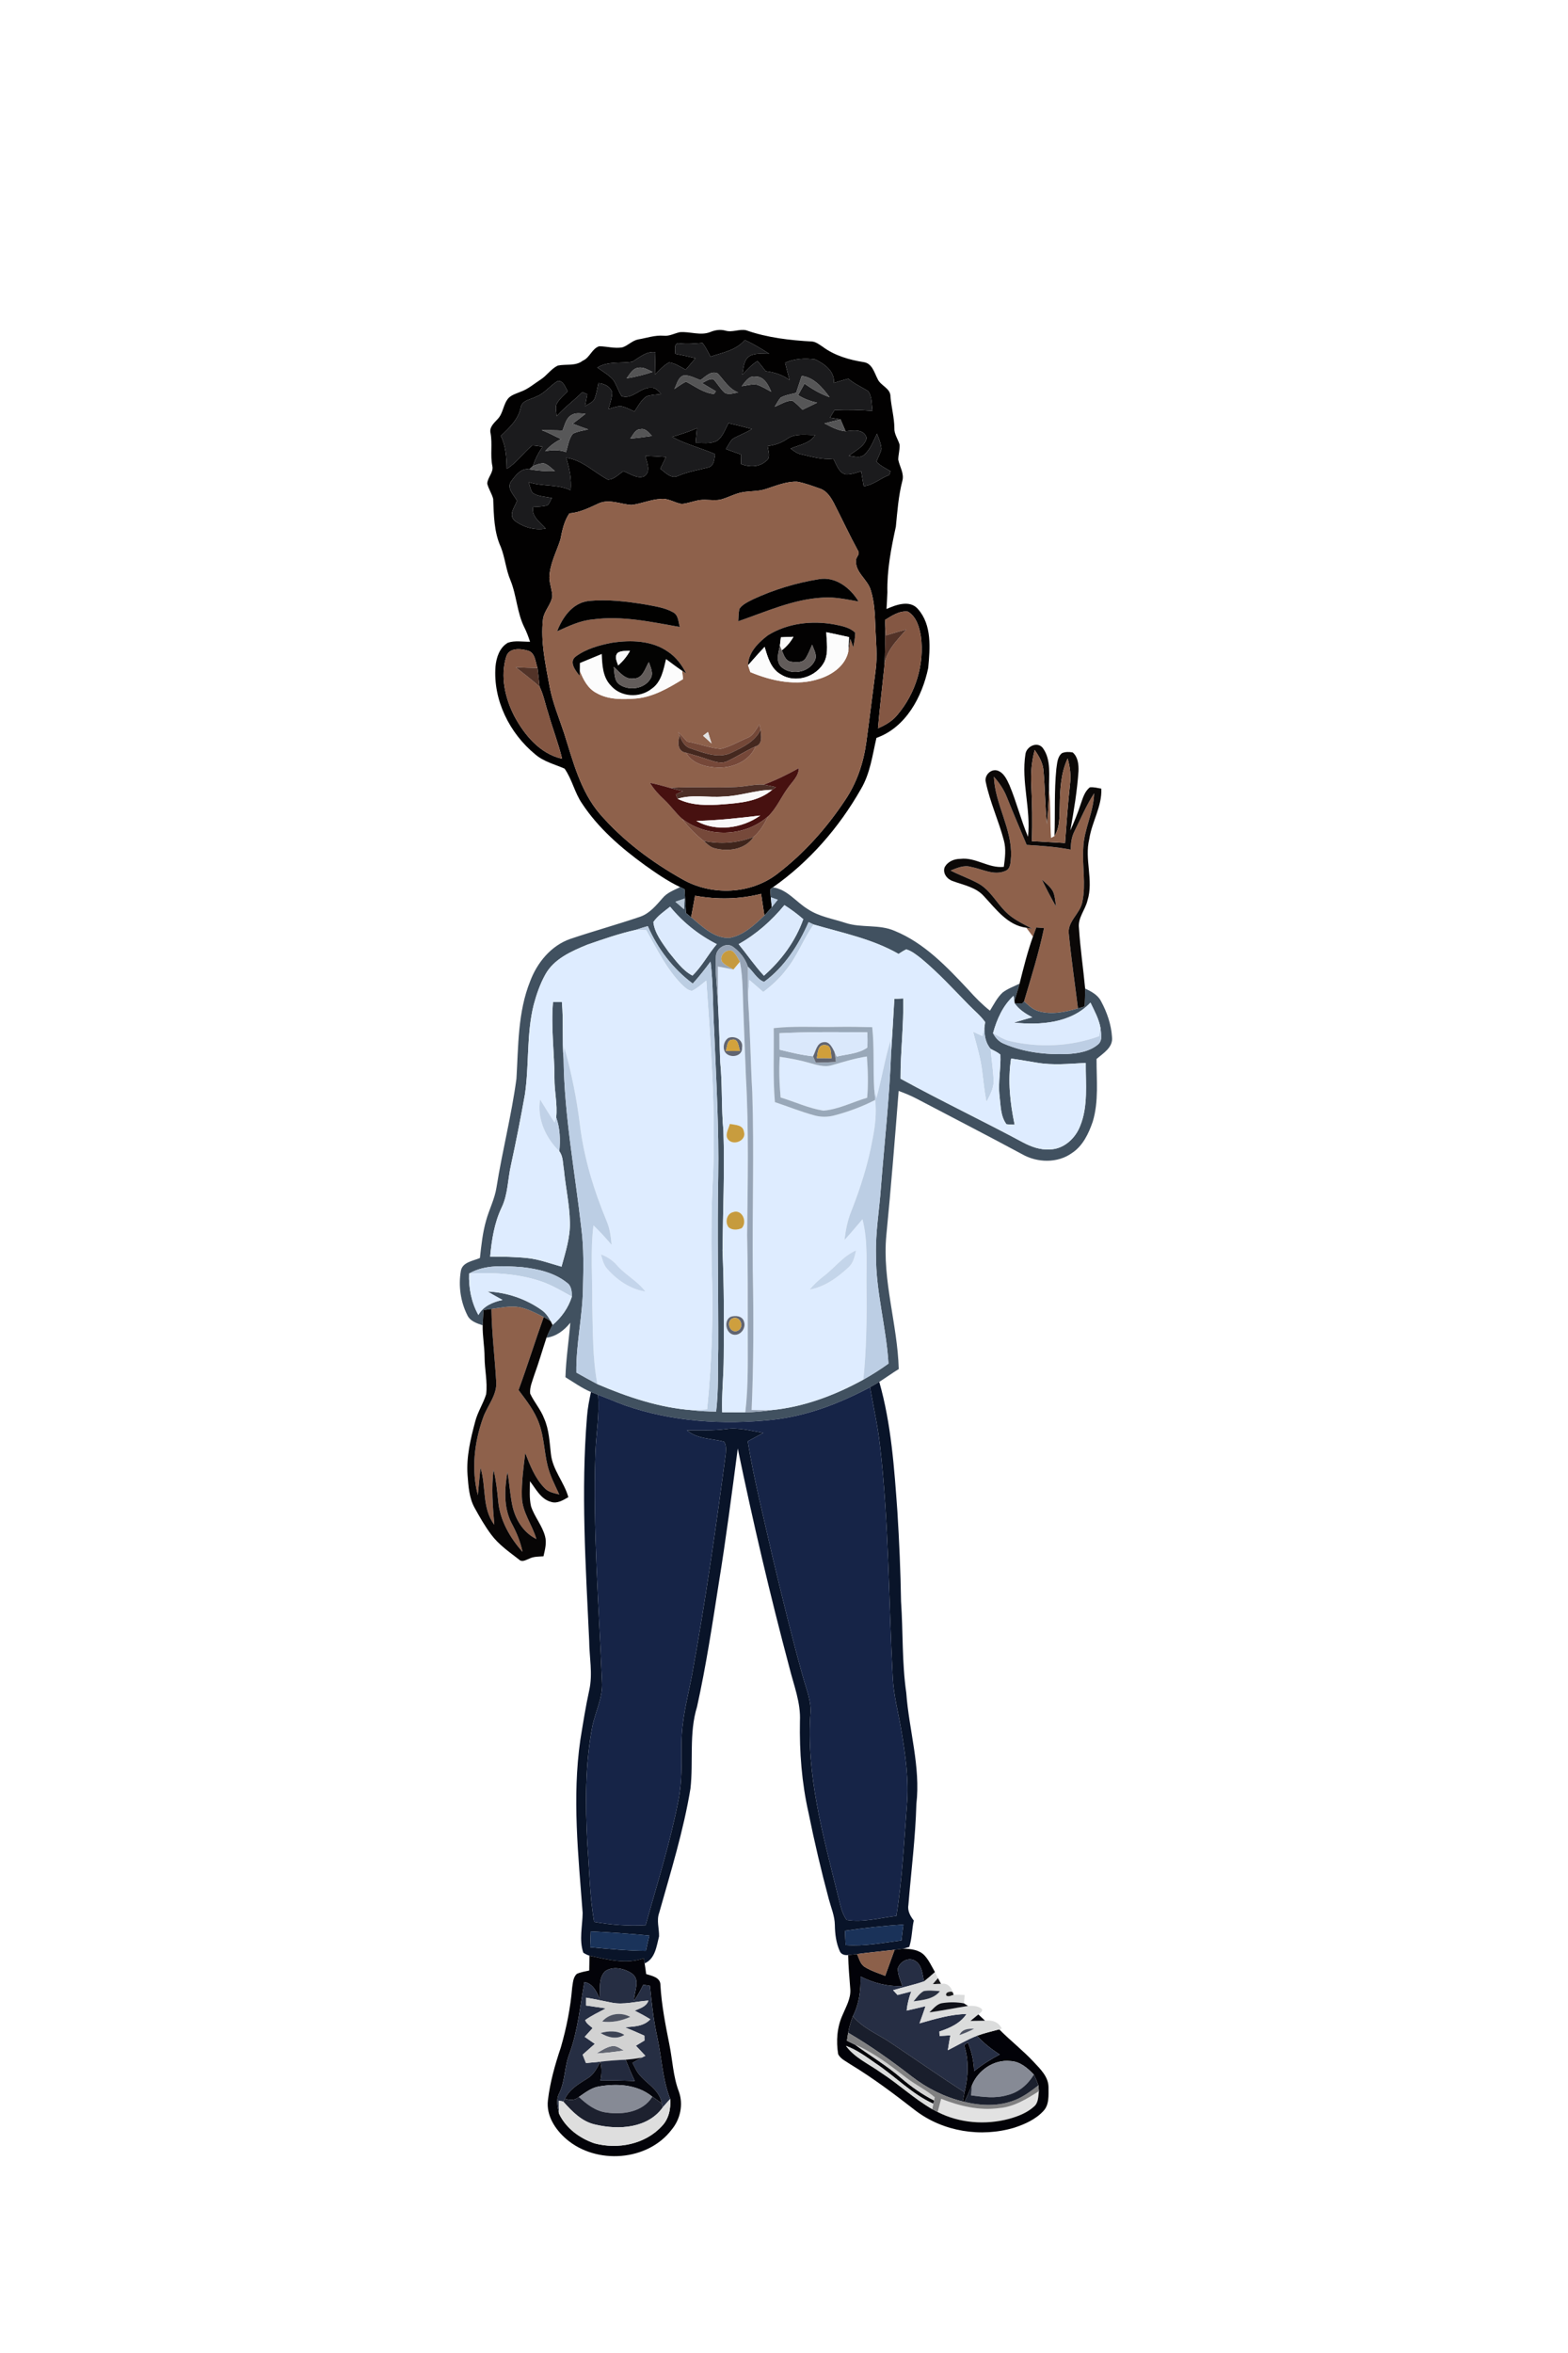 <?xml version="1.0" encoding="UTF-8" ?>
<!DOCTYPE svg PUBLIC "-//W3C//DTD SVG 1.1//EN" "http://www.w3.org/Graphics/SVG/1.1/DTD/svg11.dtd">
<svg width="720pt" height="1080pt" viewBox="0 0 720 1080" version="1.1" xmlns="http://www.w3.org/2000/svg">
<g id="#ffffffff">
</g>
<g id="#020101ff">
<path fill="#020101" opacity="1.00" d=" M 326.28 152.35 C 328.46 151.46 330.81 151.13 333.12 151.76 C 336.28 152.71 339.45 150.90 342.61 151.59 C 352.36 155.02 362.77 156.20 373.03 156.76 C 374.85 157.01 376.33 158.23 377.83 159.20 C 383.31 163.27 390.02 165.18 396.67 166.23 C 400.50 166.83 401.46 171.03 402.99 173.95 C 404.37 177.10 408.96 178.15 408.89 182.04 C 409.28 186.89 410.64 191.61 410.68 196.49 C 410.55 199.26 412.35 201.55 413.09 204.11 C 413.22 206.42 412.48 208.67 412.46 210.98 C 413.10 214.22 415.29 217.30 414.34 220.73 C 412.56 227.60 412.05 234.70 411.36 241.74 C 409.19 251.66 407.24 261.75 407.47 271.95 C 407.39 274.47 407.21 276.99 407.07 279.52 C 411.43 277.60 417.77 275.23 421.48 279.51 C 428.02 286.88 427.04 297.50 426.22 306.59 C 423.43 319.87 415.95 333.90 402.45 338.69 C 400.59 346.66 399.58 355.03 395.31 362.19 C 385.27 379.86 371.55 395.62 354.86 407.30 C 354.57 407.52 354.00 407.95 353.71 408.16 C 353.76 409.39 353.83 410.62 353.94 411.85 C 354.07 413.35 354.22 414.86 354.38 416.37 C 353.29 417.67 352.17 418.96 351.00 420.21 C 350.47 416.89 349.96 413.57 349.48 410.26 C 339.54 412.80 329.22 412.93 319.16 411.12 C 318.58 414.41 317.98 417.71 317.34 421.00 C 316.55 420.34 315.76 419.70 314.97 419.07 C 314.74 415.43 314.52 411.80 314.33 408.16 C 313.82 407.91 312.82 407.42 312.32 407.17 C 306.52 404.41 301.22 400.73 296.00 397.01 C 285.10 389.09 274.68 380.08 267.23 368.74 C 263.83 363.79 262.69 357.67 259.24 352.79 C 254.68 350.79 249.65 349.59 245.78 346.25 C 233.99 336.60 226.37 321.33 227.52 305.94 C 227.90 301.81 229.40 297.17 233.22 295.01 C 236.47 293.88 240.02 294.60 243.39 294.56 C 242.67 292.36 241.88 290.19 240.85 288.13 C 237.37 281.26 237.27 273.33 234.36 266.26 C 232.29 261.36 231.91 255.98 229.96 251.05 C 226.80 244.17 226.77 236.39 226.46 228.97 C 225.83 226.53 224.32 224.41 223.73 221.96 C 223.88 219.07 226.78 216.78 226.06 213.81 C 225.06 208.87 226.17 203.82 225.26 198.86 C 224.58 196.13 226.78 194.24 228.42 192.45 C 231.15 189.75 231.01 185.40 233.60 182.60 C 235.11 181.17 237.17 180.61 239.04 179.82 C 242.42 178.64 245.14 176.24 248.10 174.32 C 251.04 172.49 252.96 169.35 256.10 167.81 C 259.93 166.99 264.25 168.16 267.58 165.57 C 270.85 164.23 271.78 159.99 275.14 158.93 C 278.69 158.97 282.24 160.07 285.79 159.43 C 288.40 158.62 290.32 156.30 293.06 155.79 C 296.92 155.15 300.71 153.78 304.68 154.09 C 307.31 154.41 309.66 153.00 312.16 152.47 C 316.86 152.07 321.71 154.24 326.28 152.35 M 326.26 163.68 C 325.10 161.54 324.08 159.30 322.54 157.41 C 319.01 157.68 315.49 158.02 311.96 157.60 C 309.20 157.19 310.11 160.75 310.07 162.39 C 313.18 162.97 316.27 163.67 319.34 164.44 C 317.84 166.18 316.34 167.93 314.86 169.69 C 312.42 168.39 310.05 166.69 307.25 166.34 C 304.68 167.69 302.77 169.97 300.72 171.97 C 300.76 168.53 300.85 165.09 300.96 161.66 C 296.74 161.13 293.74 164.01 290.42 166.00 C 285.05 166.93 279.21 165.62 274.30 168.70 C 276.76 170.54 279.54 172.04 281.59 174.37 C 283.17 176.69 283.91 179.48 285.45 181.84 C 290.42 183.55 294.04 177.64 298.99 177.96 C 301.05 177.78 302.34 179.51 303.58 180.86 C 301.36 181.14 299.08 181.16 296.95 181.88 C 294.39 183.54 293.02 186.42 291.33 188.86 C 289.26 187.94 287.23 186.80 284.97 186.42 C 283.04 186.49 281.22 187.22 279.39 187.75 C 280.13 185.27 281.01 182.77 281.08 180.16 C 280.27 177.36 277.49 176.05 274.78 175.88 C 274.32 178.08 273.96 180.32 273.23 182.46 C 272.65 184.61 270.27 185.32 268.64 186.49 C 268.96 184.63 269.30 182.78 269.66 180.93 C 268.90 180.61 268.15 180.29 267.41 179.97 C 263.61 183.81 259.18 186.98 255.60 191.04 C 255.52 189.22 254.98 187.31 255.52 185.52 C 256.76 183.17 258.86 181.45 260.70 179.59 C 259.54 177.82 258.73 174.62 256.11 174.87 C 252.59 176.94 250.13 180.56 246.22 182.03 C 243.66 183.43 239.62 183.67 239.08 187.15 C 237.97 192.61 233.81 196.38 229.98 200.07 C 232.32 204.77 232.58 210.06 232.67 215.21 C 237.31 212.43 240.28 207.80 244.40 204.46 C 246.00 204.48 247.58 204.80 249.16 205.05 C 247.25 207.76 245.72 210.73 244.72 213.90 C 244.31 214.27 243.49 215.03 243.08 215.41 C 239.38 214.64 236.72 218.23 234.79 220.83 C 232.38 223.99 235.98 227.15 237.43 229.87 C 236.39 232.64 233.48 236.12 236.13 238.83 C 240.14 241.96 245.50 243.55 250.56 242.62 C 248.04 239.71 243.92 237.08 244.76 232.68 C 246.64 232.56 248.54 232.55 250.39 232.17 C 252.24 232.03 252.53 229.85 253.44 228.60 C 250.51 227.93 247.25 227.97 244.66 226.31 C 243.52 224.90 243.35 222.96 242.75 221.30 C 249.04 223.41 255.96 222.14 262.06 225.02 C 262.48 219.94 261.52 214.93 259.97 210.12 C 267.36 211.04 272.76 216.80 279.13 220.14 C 281.95 220.13 284.02 217.72 286.26 216.27 C 289.22 217.33 292.33 219.79 295.58 218.75 C 299.19 216.66 297.02 212.33 296.33 209.26 C 299.49 209.38 302.65 209.53 305.80 209.78 C 304.94 211.57 304.08 213.36 303.21 215.15 C 305.58 216.91 308.21 220.02 311.46 218.39 C 315.94 216.47 320.74 215.74 325.40 214.50 C 328.03 213.70 327.96 210.64 328.34 208.43 C 321.84 205.62 314.87 203.91 308.62 200.53 C 312.48 199.41 316.33 198.16 320.03 196.55 C 319.80 198.80 319.60 201.04 319.40 203.29 C 322.68 203.20 326.28 203.90 329.30 202.29 C 331.96 200.34 333.00 197.03 334.49 194.23 C 338.09 195.06 341.68 195.92 345.25 196.91 C 342.43 198.72 339.25 199.81 336.37 201.47 C 335.10 202.84 334.29 204.55 333.33 206.13 C 335.66 206.96 338.00 207.80 340.33 208.65 C 340.29 210.10 340.26 211.55 340.23 213.01 C 344.03 214.41 348.52 214.55 351.69 211.66 C 354.19 210.11 352.72 207.03 352.51 204.74 C 355.72 204.33 358.82 203.32 361.47 201.42 C 365.20 198.76 370.03 199.76 374.31 199.65 C 371.87 203.61 366.98 204.17 363.05 205.89 C 364.55 207.01 366.08 208.24 367.99 208.56 C 372.79 209.64 377.64 211.11 382.62 210.53 C 384.14 213.13 385.03 216.92 388.34 217.75 C 390.78 217.90 393.12 216.94 395.45 216.32 C 395.81 218.60 396.20 220.87 396.59 223.14 C 401.00 222.70 404.29 219.45 408.35 218.01 C 408.48 217.57 408.73 216.70 408.86 216.26 C 406.65 214.92 404.22 213.81 402.44 211.89 C 403.15 209.95 404.26 208.14 404.73 206.12 C 404.60 203.65 403.53 201.37 402.70 199.08 C 400.99 202.43 399.74 206.27 396.79 208.78 C 394.80 210.52 392.06 209.36 389.76 209.21 C 392.71 206.80 397.01 205.06 397.96 201.00 C 396.61 196.68 391.72 197.56 388.28 197.94 C 387.49 196.13 386.72 194.32 385.95 192.51 C 384.33 192.24 382.72 191.96 381.11 191.68 C 381.81 190.54 382.51 189.39 383.21 188.24 C 389.02 187.98 394.85 188.13 400.65 188.57 C 400.15 185.56 400.51 182.05 398.64 179.51 C 395.59 177.62 392.27 176.15 389.51 173.81 C 387.29 174.42 385.08 175.07 382.88 175.75 C 383.38 170.45 378.54 166.97 374.31 164.96 C 369.70 164.34 364.79 164.57 360.50 166.51 C 361.18 169.14 361.84 171.78 362.53 174.42 C 359.34 172.04 355.52 170.85 351.61 170.36 C 350.37 168.79 349.17 167.19 347.81 165.72 C 345.12 167.36 343.03 169.74 340.87 171.99 C 341.43 168.96 341.36 165.15 344.34 163.35 C 347.03 161.84 350.29 162.52 353.24 162.40 C 349.62 160.07 345.92 157.85 342.01 156.04 C 338.06 160.79 331.81 161.84 326.26 163.68 M 351.63 224.46 C 348.14 225.62 344.42 225.30 340.86 225.95 C 337.30 226.61 334.14 228.51 330.65 229.37 C 327.55 229.88 324.41 229.13 321.31 229.53 C 318.50 229.95 315.84 231.08 313.01 231.31 C 309.75 230.78 306.80 228.58 303.39 229.02 C 298.79 229.23 294.53 231.23 290.00 231.75 C 285.05 231.50 280.04 228.93 275.13 230.96 C 270.74 232.95 266.39 235.25 261.47 235.61 C 258.99 239.20 258.15 243.48 257.32 247.68 C 255.48 253.43 252.41 258.94 252.26 265.12 C 252.36 267.99 253.50 270.72 253.62 273.59 C 253.15 277.39 249.95 280.21 249.36 283.99 C 248.11 294.64 250.56 305.19 252.47 315.61 C 253.89 322.85 256.77 329.67 259.07 336.65 C 263.13 349.46 266.50 363.11 275.43 373.57 C 286.06 385.83 299.28 395.70 313.40 403.60 C 326.80 411.25 344.72 410.55 357.02 401.01 C 369.24 391.65 379.65 379.96 388.13 367.15 C 393.42 359.31 396.48 350.19 397.77 340.86 C 399.27 329.91 400.59 318.95 402.03 308.00 C 403.03 301.01 402.14 293.98 401.93 286.97 C 401.73 281.65 401.49 276.25 399.91 271.13 C 398.54 265.81 392.25 262.67 393.10 256.65 C 393.49 255.42 394.94 254.12 394.01 252.82 C 390.09 245.62 386.64 238.18 382.90 230.89 C 381.46 228.23 379.68 225.36 376.67 224.31 C 373.18 223.10 369.69 221.74 366.04 221.09 C 361.03 220.93 356.31 222.95 351.63 224.46 M 406.38 284.55 C 406.43 291.80 406.60 299.07 406.04 306.31 C 405.09 315.64 403.94 324.95 403.15 334.29 C 406.50 332.84 409.77 330.99 412.08 328.09 C 420.43 318.29 424.57 304.83 422.85 292.05 C 422.16 287.84 420.80 283.02 416.88 280.72 C 412.96 280.23 409.55 282.61 406.38 284.55 M 232.44 301.44 C 229.64 310.49 231.95 320.51 236.21 328.75 C 240.89 337.45 248.02 346.01 258.10 348.26 C 256.41 341.13 253.68 334.30 251.71 327.24 C 250.36 323.24 249.64 319.00 247.77 315.20 C 247.51 312.33 247.15 309.47 246.82 306.61 C 245.78 303.87 245.83 299.59 242.41 298.65 C 239.00 297.68 233.75 297.16 232.44 301.44 Z" />
</g>
<g id="#1b1b1dff">
<path fill="#1b1b1d" opacity="1.00" d=" M 326.26 163.68 C 331.81 161.84 338.06 160.79 342.01 156.04 C 345.92 157.85 349.62 160.07 353.24 162.40 C 350.29 162.52 347.03 161.84 344.34 163.35 C 341.36 165.15 341.43 168.96 340.87 171.99 C 343.03 169.74 345.12 167.36 347.81 165.72 C 349.17 167.19 350.37 168.79 351.61 170.36 C 355.52 170.85 359.34 172.04 362.53 174.42 C 361.84 171.78 361.18 169.14 360.50 166.51 C 364.79 164.57 369.70 164.34 374.31 164.96 C 378.54 166.97 383.38 170.45 382.88 175.75 C 385.08 175.07 387.29 174.42 389.51 173.81 C 392.27 176.15 395.59 177.62 398.64 179.51 C 400.51 182.05 400.15 185.56 400.65 188.57 C 394.85 188.13 389.02 187.98 383.21 188.24 C 382.51 189.39 381.81 190.54 381.11 191.68 C 382.72 191.96 384.33 192.24 385.95 192.51 C 383.49 193.10 381.03 193.70 378.59 194.33 C 381.65 195.90 384.77 197.66 388.28 197.94 C 391.72 197.56 396.61 196.68 397.96 201.00 C 397.01 205.06 392.71 206.80 389.76 209.21 C 392.06 209.36 394.80 210.52 396.79 208.78 C 399.74 206.27 400.99 202.43 402.70 199.08 C 403.53 201.37 404.60 203.65 404.73 206.12 C 404.26 208.14 403.15 209.95 402.44 211.89 C 404.22 213.81 406.65 214.92 408.86 216.26 C 408.73 216.70 408.48 217.57 408.35 218.01 C 404.29 219.45 401.00 222.70 396.59 223.14 C 396.20 220.87 395.81 218.60 395.45 216.32 C 393.12 216.94 390.78 217.90 388.34 217.75 C 385.03 216.92 384.14 213.13 382.62 210.53 C 377.64 211.11 372.79 209.64 367.99 208.56 C 366.08 208.24 364.55 207.01 363.05 205.89 C 366.98 204.17 371.87 203.61 374.31 199.65 C 370.03 199.76 365.20 198.76 361.47 201.42 C 358.82 203.32 355.72 204.33 352.51 204.74 C 352.72 207.03 354.19 210.11 351.69 211.66 C 348.52 214.55 344.03 214.41 340.23 213.01 C 340.26 211.55 340.29 210.10 340.33 208.65 C 338.00 207.80 335.66 206.96 333.33 206.13 C 334.29 204.55 335.10 202.84 336.37 201.47 C 339.25 199.81 342.43 198.72 345.25 196.91 C 341.68 195.92 338.09 195.06 334.49 194.23 C 333.00 197.03 331.96 200.34 329.30 202.29 C 326.28 203.90 322.68 203.20 319.40 203.29 C 319.60 201.04 319.80 198.80 320.03 196.55 C 316.33 198.16 312.48 199.41 308.62 200.53 C 314.87 203.91 321.84 205.62 328.34 208.43 C 327.96 210.64 328.03 213.70 325.40 214.50 C 320.74 215.74 315.94 216.47 311.46 218.39 C 308.21 220.02 305.58 216.91 303.21 215.15 C 304.08 213.36 304.94 211.57 305.80 209.78 C 302.65 209.53 299.49 209.38 296.33 209.26 C 297.02 212.33 299.19 216.66 295.58 218.75 C 292.33 219.79 289.22 217.33 286.26 216.27 C 284.02 217.72 281.95 220.13 279.13 220.14 C 272.76 216.80 267.36 211.04 259.97 210.12 C 261.52 214.93 262.48 219.94 262.06 225.02 C 255.96 222.14 249.04 223.41 242.75 221.30 C 243.35 222.96 243.52 224.90 244.66 226.31 C 247.25 227.97 250.51 227.93 253.44 228.60 C 252.53 229.85 252.24 232.03 250.39 232.17 C 248.54 232.55 246.64 232.56 244.76 232.68 C 243.92 237.08 248.04 239.71 250.56 242.62 C 245.50 243.55 240.14 241.96 236.13 238.83 C 233.48 236.12 236.39 232.64 237.43 229.87 C 235.98 227.15 232.38 223.99 234.79 220.83 C 236.72 218.23 239.38 214.64 243.08 215.41 C 246.95 216.07 250.87 216.39 254.80 216.20 C 253.19 214.94 251.74 213.27 249.72 212.68 C 247.98 212.62 246.33 213.32 244.72 213.90 C 245.72 210.73 247.25 207.76 249.16 205.05 C 247.58 204.80 246.00 204.48 244.40 204.46 C 240.28 207.80 237.31 212.43 232.67 215.21 C 232.58 210.06 232.32 204.77 229.98 200.07 C 233.81 196.38 237.97 192.61 239.08 187.15 C 239.62 183.67 243.66 183.43 246.22 182.03 C 250.13 180.56 252.59 176.94 256.11 174.87 C 258.73 174.62 259.54 177.82 260.70 179.59 C 258.86 181.45 256.76 183.17 255.52 185.52 C 254.98 187.31 255.52 189.22 255.60 191.04 C 259.18 186.98 263.61 183.81 267.41 179.97 C 268.15 180.29 268.90 180.61 269.66 180.93 C 269.30 182.78 268.96 184.63 268.64 186.49 C 270.27 185.32 272.65 184.61 273.23 182.46 C 273.96 180.32 274.32 178.08 274.78 175.88 C 277.49 176.05 280.27 177.36 281.08 180.16 C 281.01 182.77 280.13 185.27 279.39 187.75 C 281.22 187.22 283.04 186.49 284.97 186.42 C 287.23 186.80 289.26 187.94 291.33 188.86 C 293.02 186.42 294.39 183.54 296.95 181.88 C 299.08 181.16 301.36 181.14 303.58 180.86 C 302.34 179.51 301.05 177.78 298.99 177.96 C 294.04 177.64 290.42 183.55 285.45 181.84 C 283.91 179.48 283.17 176.69 281.59 174.37 C 279.54 172.04 276.76 170.54 274.30 168.70 C 279.21 165.62 285.05 166.93 290.42 166.00 C 293.74 164.01 296.74 161.13 300.96 161.66 C 300.85 165.09 300.76 168.53 300.72 171.97 C 302.77 169.97 304.68 167.69 307.25 166.34 C 310.05 166.69 312.42 168.39 314.86 169.69 C 316.34 167.93 317.84 166.18 319.34 164.44 C 316.27 163.67 313.18 162.97 310.07 162.39 C 310.11 160.75 309.20 157.19 311.96 157.60 C 315.49 158.02 319.01 157.68 322.54 157.41 C 324.08 159.30 325.10 161.54 326.26 163.68 M 287.70 173.66 C 291.77 173.01 295.77 171.99 299.69 170.72 C 297.60 169.85 295.49 168.32 293.12 168.81 C 290.44 169.08 289.22 171.81 287.70 173.66 M 321.63 174.49 C 319.23 173.60 316.87 172.28 314.25 172.27 C 311.33 172.83 310.90 176.35 309.65 178.56 C 311.40 177.38 313.10 176.09 315.00 175.16 C 319.18 177.29 322.99 180.37 327.85 180.83 C 328.07 180.52 328.51 179.90 328.73 179.59 C 326.58 178.34 324.43 177.09 322.31 175.80 C 324.01 175.15 325.68 173.65 327.61 174.08 C 329.47 176.03 330.76 178.48 332.79 180.28 C 334.71 181.37 336.96 180.36 339.00 180.17 C 334.71 178.55 332.51 174.52 329.52 171.39 C 326.43 170.00 323.94 172.92 321.63 174.49 M 340.60 177.26 C 342.92 176.95 345.27 176.19 347.62 176.59 C 349.94 177.34 352.00 178.68 354.13 179.81 C 352.76 176.72 350.99 172.80 346.99 172.86 C 343.90 172.29 342.25 175.23 340.60 177.26 M 368.13 172.55 C 367.29 175.15 366.45 177.75 365.58 180.34 C 363.18 180.97 360.64 181.29 358.46 182.51 C 357.38 183.78 356.61 185.27 355.76 186.69 C 358.37 185.65 360.89 183.89 363.78 183.87 C 365.56 185.00 366.99 186.59 368.49 188.07 C 370.71 186.99 372.93 185.90 375.17 184.84 C 372.09 184.15 369.12 183.06 366.46 181.36 C 367.44 179.60 368.42 177.84 369.41 176.08 C 372.99 178.58 376.76 180.85 380.92 182.27 C 377.64 177.96 373.89 173.26 368.13 172.55 M 262.52 190.44 C 259.88 191.85 259.40 195.11 258.29 197.61 C 255.10 197.46 251.91 197.47 248.73 197.46 C 251.84 198.49 254.66 200.21 257.66 201.53 C 254.85 202.89 252.35 204.76 250.33 207.13 C 253.51 206.41 256.81 206.40 259.91 207.51 C 260.79 204.66 261.14 201.45 263.06 199.07 C 265.25 197.97 267.72 197.65 270.09 197.09 C 267.69 196.27 265.30 195.38 262.93 194.48 C 264.93 192.98 266.92 191.48 268.87 189.91 C 266.76 189.81 264.45 189.29 262.52 190.44 M 289.40 201.30 C 292.73 201.01 296.05 200.59 299.36 200.10 C 297.89 198.67 296.46 196.45 294.08 197.00 C 291.63 197.02 290.74 199.70 289.40 201.30 Z" />
<path fill="#1b1b1d" opacity="1.00" d=" M 428.23 910.71 C 429.04 909.76 429.86 908.83 430.68 907.90 C 431.04 908.57 431.75 909.92 432.11 910.59 C 430.81 910.60 429.52 910.65 428.23 910.71 Z" />
<path fill="#1b1b1d" opacity="1.00" d=" M 434.43 915.89 C 433.95 914.27 436.32 913.88 437.42 914.27 C 437.55 914.61 437.81 915.30 437.94 915.64 C 436.84 915.89 435.41 916.88 434.43 915.89 Z" />
</g>
<g id="#545455ff">
<path fill="#545455" opacity="1.00" d=" M 287.70 173.66 C 289.22 171.81 290.44 169.08 293.12 168.81 C 295.49 168.32 297.60 169.85 299.69 170.72 C 295.77 171.99 291.77 173.01 287.70 173.66 Z" />
<path fill="#545455" opacity="1.00" d=" M 340.60 177.26 C 342.25 175.23 343.90 172.29 346.99 172.86 C 350.99 172.80 352.76 176.72 354.13 179.81 C 352.00 178.68 349.94 177.34 347.62 176.59 C 345.27 176.19 342.92 176.95 340.60 177.26 Z" />
</g>
<g id="#555556ff">
<path fill="#555556" opacity="1.00" d=" M 321.63 174.49 C 323.94 172.92 326.43 170.00 329.52 171.39 C 332.51 174.52 334.71 178.55 339.00 180.17 C 336.96 180.36 334.71 181.37 332.79 180.28 C 330.76 178.48 329.47 176.03 327.61 174.08 C 325.68 173.65 324.01 175.15 322.31 175.80 C 324.43 177.09 326.58 178.34 328.73 179.59 C 328.51 179.90 328.07 180.52 327.85 180.83 C 322.99 180.37 319.18 177.29 315.00 175.16 C 313.10 176.09 311.40 177.38 309.65 178.56 C 310.90 176.35 311.33 172.83 314.25 172.27 C 316.87 172.28 319.23 173.60 321.63 174.49 Z" />
<path fill="#555556" opacity="1.00" d=" M 378.59 194.33 C 381.03 193.70 383.49 193.10 385.95 192.51 C 386.72 194.32 387.49 196.13 388.28 197.94 C 384.77 197.66 381.65 195.90 378.59 194.33 Z" />
<path fill="#555556" opacity="1.00" d=" M 289.40 201.30 C 290.74 199.70 291.63 197.02 294.08 197.00 C 296.46 196.45 297.89 198.67 299.36 200.10 C 296.05 200.59 292.73 201.01 289.40 201.30 Z" />
<path fill="#555556" opacity="1.00" d=" M 244.72 213.90 C 246.33 213.32 247.98 212.62 249.72 212.68 C 251.74 213.27 253.19 214.94 254.80 216.20 C 250.87 216.39 246.95 216.07 243.08 215.41 C 243.49 215.03 244.31 214.27 244.72 213.90 Z" />
</g>
<g id="#565657ff">
<path fill="#565657" opacity="1.00" d=" M 368.13 172.55 C 373.89 173.26 377.64 177.96 380.92 182.27 C 376.76 180.85 372.99 178.58 369.41 176.08 C 368.42 177.84 367.44 179.60 366.46 181.36 C 369.12 183.06 372.09 184.15 375.17 184.84 C 372.93 185.90 370.71 186.99 368.49 188.07 C 366.99 186.59 365.56 185.00 363.78 183.87 C 360.89 183.89 358.37 185.65 355.76 186.69 C 356.61 185.27 357.38 183.78 358.46 182.51 C 360.64 181.29 363.18 180.97 365.58 180.34 C 366.45 177.75 367.29 175.15 368.13 172.55 Z" />
</g>
<g id="#575758ff">
<path fill="#575758" opacity="1.00" d=" M 262.52 190.44 C 264.45 189.29 266.76 189.81 268.87 189.91 C 266.92 191.48 264.93 192.98 262.93 194.48 C 265.30 195.38 267.69 196.27 270.09 197.09 C 267.72 197.65 265.25 197.97 263.06 199.07 C 261.14 201.45 260.79 204.66 259.91 207.51 C 256.81 206.40 253.51 206.41 250.33 207.13 C 252.35 204.76 254.85 202.89 257.66 201.53 C 254.66 200.21 251.84 198.49 248.73 197.46 C 251.91 197.47 255.10 197.46 258.29 197.61 C 259.40 195.11 259.88 191.85 262.52 190.44 Z" />
</g>
<g id="#8e614bff">
<path fill="#8e614b" opacity="1.00" d=" M 351.63 224.46 C 356.31 222.95 361.03 220.93 366.04 221.09 C 369.69 221.74 373.18 223.10 376.67 224.31 C 379.68 225.36 381.46 228.23 382.90 230.89 C 386.64 238.18 390.09 245.62 394.01 252.82 C 394.94 254.12 393.49 255.42 393.10 256.65 C 392.25 262.67 398.54 265.81 399.91 271.13 C 401.49 276.25 401.73 281.65 401.93 286.97 C 402.14 293.98 403.03 301.01 402.03 308.00 C 400.59 318.95 399.27 329.91 397.77 340.86 C 396.48 350.19 393.42 359.31 388.13 367.15 C 379.65 379.96 369.24 391.65 357.02 401.01 C 344.72 410.55 326.80 411.25 313.40 403.60 C 299.28 395.70 286.06 385.83 275.43 373.57 C 266.50 363.11 263.13 349.46 259.07 336.65 C 256.77 329.67 253.89 322.85 252.47 315.61 C 250.56 305.19 248.11 294.64 249.36 283.99 C 249.95 280.21 253.15 277.39 253.62 273.59 C 253.50 270.72 252.36 267.99 252.26 265.12 C 252.41 258.94 255.48 253.43 257.32 247.68 C 258.15 243.48 258.99 239.20 261.47 235.61 C 266.39 235.25 270.74 232.95 275.13 230.96 C 280.04 228.93 285.05 231.50 290.00 231.75 C 294.53 231.23 298.79 229.23 303.39 229.02 C 306.80 228.58 309.75 230.78 313.01 231.31 C 315.84 231.08 318.50 229.95 321.31 229.53 C 324.41 229.13 327.55 229.88 330.65 229.37 C 334.14 228.51 337.30 226.61 340.86 225.95 C 344.42 225.30 348.14 225.62 351.63 224.46 M 345.99 274.98 C 343.67 276.18 341.05 277.24 339.52 279.46 C 339.13 281.32 339.13 283.24 339.01 285.13 C 351.73 280.79 364.29 274.97 377.93 274.29 C 383.43 273.92 388.85 275.15 394.24 276.08 C 390.50 269.87 383.65 264.47 375.99 265.85 C 365.65 267.53 355.50 270.57 345.99 274.98 M 255.83 289.75 C 261.08 287.40 266.38 284.81 272.21 284.31 C 285.63 282.48 299.00 285.47 312.16 287.78 C 311.46 285.43 311.53 282.27 309.03 281.01 C 305.18 278.86 300.72 278.30 296.46 277.47 C 287.73 276.06 278.82 274.94 269.98 275.89 C 262.79 276.87 258.24 283.45 255.83 289.75 M 352.58 291.62 C 348.21 294.95 343.59 299.47 343.50 305.35 C 343.85 306.39 344.21 307.44 344.56 308.50 C 354.51 312.66 365.95 315.07 376.44 311.50 C 382.26 309.61 388.09 305.50 389.49 299.21 C 389.84 297.21 390.14 295.21 390.47 293.21 C 390.93 294.50 391.36 295.80 391.81 297.10 C 392.21 294.89 392.69 292.66 392.70 290.40 C 390.19 287.97 386.59 287.31 383.29 286.65 C 372.94 284.71 361.62 285.98 352.58 291.62 M 281.03 295.01 C 275.20 296.13 269.19 297.77 264.35 301.35 C 261.11 303.83 264.28 307.84 266.12 310.14 C 266.15 309.55 266.20 308.37 266.23 307.79 C 267.75 311.81 269.91 316.04 273.91 318.09 C 279.37 321.22 285.92 321.07 291.99 320.62 C 299.95 319.93 306.99 315.78 313.65 311.69 C 313.49 310.40 313.34 309.12 313.20 307.85 C 313.67 308.16 314.62 308.78 315.09 309.09 C 313.11 305.23 310.48 301.62 306.83 299.20 C 299.41 293.94 289.71 293.70 281.03 295.01 M 342.89 338.81 C 338.91 340.50 335.12 342.79 330.89 343.75 C 325.66 343.31 320.73 341.23 315.56 340.38 C 314.21 338.88 312.84 337.40 311.42 335.98 C 311.58 336.39 311.92 337.23 312.09 337.65 C 311.05 340.64 311.04 344.98 315.04 345.51 C 317.99 350.75 324.45 352.16 330.00 352.35 C 336.75 352.40 344.26 349.22 346.92 342.61 C 350.33 341.57 349.49 337.66 349.23 334.96 C 349.10 334.33 348.85 333.08 348.72 332.45 C 347.12 334.84 345.81 337.79 342.89 338.81 M 322.82 337.69 C 324.15 338.85 325.46 340.03 326.74 341.26 C 326.16 339.50 325.61 337.73 325.10 335.96 C 324.53 336.39 323.39 337.26 322.82 337.69 M 350.70 360.15 C 346.44 359.89 342.25 361.07 338.01 361.22 C 327.90 361.71 317.76 360.98 307.65 361.63 C 304.60 360.76 301.54 359.91 298.42 359.29 C 300.17 362.22 302.49 364.74 304.99 367.04 C 307.92 369.77 310.17 373.14 313.18 375.78 C 316.02 379.58 319.35 383.05 323.11 385.95 C 324.51 387.17 325.84 388.61 327.66 389.21 C 334.05 391.04 342.14 390.12 346.05 384.11 C 349.05 381.59 351.01 378.12 352.74 374.66 C 356.56 370.98 358.62 365.97 361.72 361.73 C 363.70 358.84 366.74 356.33 366.82 352.55 C 361.63 355.47 356.29 358.09 350.70 360.15 Z" />
<path fill="#8e614b" opacity="1.00" d=" M 456.36 356.51 C 458.86 359.26 460.96 362.39 462.33 365.86 C 465.26 373.21 468.40 380.48 471.43 387.79 C 478.20 388.21 484.98 388.65 491.65 389.97 C 491.69 387.09 492.02 384.15 493.37 381.56 C 496.29 375.70 498.82 369.63 502.40 364.13 C 502.22 372.75 497.74 380.55 497.43 389.15 C 496.87 397.40 498.72 405.75 497.01 413.92 C 496.03 419.43 489.81 423.04 490.83 429.03 C 491.94 440.33 493.59 451.58 494.99 462.85 C 489.19 464.54 482.94 465.84 476.98 464.16 C 474.27 463.45 472.27 461.39 470.23 459.61 C 473.52 448.47 477.04 437.36 479.40 425.97 C 478.51 425.90 476.74 425.76 475.85 425.70 C 475.33 427.09 474.82 428.49 474.31 429.90 C 473.31 428.53 472.29 427.17 471.27 425.82 C 471.92 425.93 473.24 426.13 473.89 426.23 C 469.62 423.95 465.08 421.90 461.65 418.37 C 457.51 414.21 454.69 408.66 449.49 405.64 C 445.31 403.28 440.72 401.77 436.46 399.56 C 439.44 398.43 442.61 396.91 445.86 397.90 C 451.00 398.83 456.36 402.02 461.57 399.77 C 464.30 398.78 463.96 395.41 464.25 393.07 C 464.75 380.31 456.88 369.14 456.36 356.51 M 478.41 403.70 C 480.43 407.90 482.58 412.05 484.92 416.08 C 484.58 413.81 484.48 411.46 483.59 409.32 C 482.40 407.02 480.27 405.42 478.41 403.70 Z" />
<path fill="#8e614b" opacity="1.00" d=" M 319.16 411.12 C 329.22 412.93 339.54 412.80 349.48 410.26 C 349.96 413.57 350.47 416.89 351.00 420.21 C 346.39 424.57 341.37 429.39 334.88 430.50 C 327.75 430.69 322.44 425.19 317.34 421.00 C 317.98 417.71 318.58 414.41 319.16 411.12 Z" />
<path fill="#8e614b" opacity="1.00" d=" M 225.66 600.78 C 229.88 600.23 234.17 599.27 238.43 599.95 C 242.42 600.76 246.07 602.67 249.67 604.50 C 245.69 615.63 242.19 626.93 238.11 638.02 C 241.73 642.85 245.56 647.70 247.58 653.46 C 249.80 659.61 249.88 666.24 251.40 672.55 C 252.52 677.27 254.80 681.58 256.81 685.95 C 254.44 685.32 251.78 684.91 250.05 682.98 C 245.68 678.55 243.42 672.62 241.19 666.94 C 240.39 673.61 239.43 680.31 239.64 687.06 C 239.75 694.10 244.41 699.82 246.29 706.39 C 240.20 703.39 236.51 697.22 235.20 690.74 C 234.19 685.73 233.90 680.61 233.02 675.58 C 231.65 683.37 231.20 691.91 234.92 699.15 C 237.16 703.29 239.00 707.66 239.94 712.29 C 234.17 705.83 229.60 697.86 228.77 689.11 C 228.30 684.24 227.79 679.36 226.64 674.60 C 225.55 682.99 226.31 691.43 226.97 699.82 C 221.23 692.28 223.34 682.31 220.63 673.72 C 220.19 677.90 219.83 682.09 219.41 686.27 C 216.37 674.58 217.76 662.10 221.78 650.83 C 223.71 645.20 228.39 640.33 227.84 634.03 C 227.22 622.94 225.80 611.90 225.66 600.78 Z" />
</g>
<g id="#010101ff">
<path fill="#010101" opacity="1.00" d=" M 345.99 274.98 C 355.50 270.57 365.65 267.53 375.99 265.85 C 383.65 264.47 390.50 269.87 394.24 276.08 C 388.85 275.15 383.43 273.92 377.93 274.29 C 364.29 274.97 351.73 280.79 339.01 285.13 C 339.13 283.24 339.13 281.32 339.52 279.46 C 341.05 277.24 343.67 276.18 345.99 274.98 Z" />
</g>
<g id="#010100ff">
<path fill="#010100" opacity="1.00" d=" M 255.83 289.75 C 258.24 283.45 262.79 276.87 269.98 275.89 C 278.82 274.94 287.73 276.06 296.46 277.47 C 300.72 278.30 305.18 278.86 309.03 281.01 C 311.53 282.27 311.46 285.43 312.16 287.78 C 299.00 285.47 285.63 282.48 272.21 284.31 C 266.38 284.81 261.08 287.40 255.83 289.75 Z" />
</g>
<g id="#845743ff">
<path fill="#845743" opacity="1.00" d=" M 406.38 284.55 C 409.55 282.61 412.96 280.23 416.88 280.72 C 420.80 283.02 422.16 287.84 422.85 292.05 C 424.57 304.83 420.43 318.29 412.08 328.09 C 409.77 330.99 406.50 332.84 403.15 334.29 C 403.94 324.95 405.09 315.64 406.04 306.31 C 406.36 299.09 411.77 294.07 416.15 288.96 C 413.04 289.79 409.94 290.68 406.87 291.64 C 406.71 289.28 406.54 286.91 406.38 284.55 Z" />
<path fill="#845743" opacity="1.00" d=" M 232.44 301.44 C 233.75 297.16 239.00 297.68 242.41 298.65 C 245.83 299.59 245.78 303.87 246.82 306.61 C 243.50 306.57 240.18 306.41 236.86 306.28 C 240.51 309.23 244.31 312.01 247.77 315.20 C 249.64 319.00 250.36 323.24 251.71 327.24 C 253.68 334.30 256.41 341.13 258.10 348.26 C 248.02 346.01 240.89 337.45 236.21 328.75 C 231.95 320.51 229.64 310.49 232.44 301.44 Z" />
</g>
<g id="#523227ff">
<path fill="#523227" opacity="1.00" d=" M 406.04 306.31 C 406.60 299.07 406.43 291.80 406.38 284.55 C 406.54 286.91 406.71 289.28 406.87 291.64 C 409.94 290.68 413.04 289.79 416.15 288.96 C 411.77 294.07 406.36 299.09 406.04 306.31 Z" />
</g>
<g id="#030202ff">
<path fill="#030202" opacity="1.00" d=" M 352.58 291.62 C 361.62 285.98 372.94 284.71 383.29 286.65 C 386.59 287.31 390.19 287.97 392.70 290.40 C 392.69 292.66 392.21 294.89 391.81 297.10 C 391.36 295.80 390.93 294.50 390.47 293.21 C 390.14 295.21 389.84 297.21 389.49 299.21 C 389.69 296.95 389.76 294.68 389.84 292.42 C 386.37 291.63 382.90 290.91 379.43 290.18 C 379.55 294.65 380.52 299.44 378.60 303.66 C 375.06 310.69 365.22 313.90 358.48 309.51 C 353.92 306.94 352.49 301.57 351.10 296.92 C 348.50 299.67 346.00 302.52 343.50 305.35 C 343.59 299.47 348.21 294.95 352.58 291.62 M 358.58 292.52 C 358.42 293.79 358.27 295.06 358.12 296.34 C 357.56 299.34 356.21 302.94 358.34 305.65 C 362.61 310.38 371.57 308.88 374.20 303.09 C 375.33 300.66 373.70 298.20 372.92 295.93 C 371.99 297.98 371.22 300.12 370.02 302.03 C 368.70 304.36 365.51 304.04 363.26 303.73 C 360.63 303.41 359.90 300.53 358.99 298.49 C 361.19 296.81 362.99 294.69 364.35 292.28 C 362.42 292.32 360.50 292.40 358.58 292.52 Z" />
</g>
<g id="#fcfcfcff">
<path fill="#fcfcfc" opacity="1.00" d=" M 379.43 290.18 C 382.90 290.91 386.37 291.63 389.84 292.42 C 389.76 294.68 389.69 296.95 389.49 299.21 C 388.09 305.50 382.26 309.61 376.44 311.50 C 365.95 315.07 354.51 312.66 344.56 308.50 C 344.21 307.44 343.85 306.39 343.50 305.35 C 346.00 302.52 348.50 299.67 351.10 296.92 C 352.49 301.57 353.92 306.94 358.48 309.51 C 365.22 313.90 375.06 310.69 378.60 303.66 C 380.52 299.44 379.55 294.65 379.43 290.18 Z" />
<path fill="#fcfcfc" opacity="1.00" d=" M 266.28 304.31 C 269.63 302.93 272.98 301.55 276.32 300.16 C 276.53 305.16 276.74 310.75 280.42 314.58 C 284.98 320.02 293.69 320.49 299.17 316.17 C 303.68 313.10 304.64 307.42 305.83 302.50 C 308.27 304.30 310.69 306.14 313.20 307.85 C 313.34 309.12 313.49 310.40 313.65 311.69 C 306.99 315.78 299.95 319.93 291.99 320.62 C 285.92 321.07 279.37 321.22 273.91 318.09 C 269.91 316.04 267.75 311.81 266.23 307.79 C 266.24 306.62 266.25 305.47 266.28 304.31 Z" />
</g>
<g id="#f9f9f9ff">
<path fill="#f9f9f9" opacity="1.00" d=" M 358.58 292.52 C 360.50 292.40 362.42 292.32 364.35 292.28 C 362.99 294.69 361.19 296.81 358.99 298.49 C 358.78 297.95 358.34 296.88 358.12 296.34 C 358.27 295.06 358.42 293.79 358.58 292.52 Z" />
</g>
<g id="#030302ff">
<path fill="#030302" opacity="1.00" d=" M 281.03 295.01 C 289.71 293.70 299.41 293.94 306.83 299.20 C 310.48 301.62 313.11 305.23 315.09 309.09 C 314.62 308.78 313.67 308.16 313.20 307.85 C 310.69 306.14 308.27 304.30 305.83 302.50 C 304.64 307.42 303.68 313.10 299.17 316.17 C 293.69 320.49 284.98 320.02 280.42 314.58 C 276.74 310.75 276.53 305.16 276.32 300.16 C 272.98 301.55 269.63 302.93 266.28 304.31 C 266.25 305.47 266.24 306.62 266.23 307.79 C 266.20 308.37 266.15 309.55 266.12 310.14 C 264.28 307.84 261.11 303.83 264.35 301.35 C 269.19 297.77 275.20 296.13 281.03 295.01 M 283.61 299.66 C 282.06 301.43 283.23 303.57 283.86 305.43 C 286.01 303.51 287.88 301.28 289.27 298.74 C 287.37 298.85 285.29 298.55 283.61 299.66 M 297.93 303.89 C 296.23 306.80 295.17 311.47 290.97 311.43 C 286.98 312.08 284.47 308.38 281.82 306.10 C 282.31 308.92 281.84 312.61 284.68 314.32 C 289.01 317.17 295.95 316.17 298.67 311.54 C 300.25 309.08 298.73 306.31 297.93 303.89 Z" />
</g>
<g id="#625c5aff">
<path fill="#625c5a" opacity="1.00" d=" M 372.92 295.93 C 373.70 298.20 375.33 300.66 374.20 303.09 C 371.57 308.88 362.61 310.38 358.34 305.65 C 356.21 302.94 357.56 299.34 358.12 296.34 C 358.34 296.88 358.78 297.95 358.99 298.49 C 359.90 300.53 360.63 303.41 363.26 303.73 C 365.51 304.04 368.70 304.36 370.02 302.03 C 371.22 300.12 371.99 297.98 372.92 295.93 Z" />
</g>
<g id="#f8f8f8ff">
<path fill="#f8f8f8" opacity="1.00" d=" M 283.61 299.66 C 285.29 298.55 287.37 298.85 289.27 298.74 C 287.88 301.28 286.01 303.51 283.86 305.43 C 283.23 303.57 282.06 301.43 283.61 299.66 Z" />
</g>
<g id="#635d5bff">
<path fill="#635d5b" opacity="1.00" d=" M 297.93 303.89 C 298.73 306.31 300.25 309.08 298.67 311.54 C 295.95 316.17 289.01 317.17 284.68 314.32 C 281.84 312.61 282.31 308.92 281.82 306.10 C 284.47 308.38 286.98 312.08 290.97 311.43 C 295.17 311.47 296.23 306.80 297.93 303.89 Z" />
</g>
<g id="#523328ff">
<path fill="#523328" opacity="1.00" d=" M 236.86 306.28 C 240.18 306.41 243.50 306.57 246.82 306.61 C 247.15 309.47 247.51 312.33 247.77 315.20 C 244.31 312.01 240.51 309.23 236.86 306.28 Z" />
</g>
<g id="#744838ff">
<path fill="#744838" opacity="1.00" d=" M 342.89 338.81 C 345.81 337.79 347.12 334.84 348.72 332.45 C 348.85 333.08 349.10 334.33 349.23 334.96 C 346.78 340.27 341.26 342.86 336.29 345.27 C 330.20 348.50 323.27 345.58 317.28 343.58 C 314.45 342.83 313.06 340.16 312.09 337.65 C 311.92 337.23 311.58 336.39 311.42 335.98 C 312.84 337.40 314.21 338.88 315.56 340.38 C 320.73 341.23 325.66 343.31 330.89 343.75 C 335.12 342.79 338.91 340.50 342.89 338.81 Z" />
</g>
<g id="#45281fff">
<path fill="#45281f" opacity="1.00" d=" M 336.29 345.27 C 341.26 342.86 346.78 340.27 349.23 334.96 C 349.49 337.66 350.33 341.57 346.92 342.61 C 342.59 344.58 338.59 347.17 334.32 349.23 C 331.40 350.82 328.12 349.62 325.23 348.67 C 321.87 347.49 318.46 346.49 315.04 345.51 C 311.04 344.98 311.05 340.64 312.09 337.65 C 313.06 340.16 314.45 342.83 317.28 343.58 C 323.27 345.58 330.20 348.50 336.29 345.27 Z" />
</g>
<g id="#e2e2e2ff">
<path fill="#e2e2e2" opacity="1.00" d=" M 322.82 337.69 C 323.39 337.26 324.53 336.39 325.10 335.96 C 325.61 337.73 326.16 339.50 326.74 341.26 C 325.46 340.03 324.15 338.85 322.82 337.69 Z" />
<path fill="#e2e2e2" opacity="1.00" d=" M 458.76 967.60 C 465.54 967.07 471.43 963.41 477.03 959.85 C 476.74 962.26 476.87 965.15 474.82 966.87 C 471.61 969.79 467.44 971.40 463.32 972.54 C 452.51 975.42 440.56 974.52 430.56 969.40 C 431.10 967.36 431.63 965.35 432.17 963.33 C 440.59 966.65 449.66 968.85 458.76 967.60 Z" />
</g>
<g id="#0b0807ff">
<path fill="#0b0807" opacity="1.00" d=" M 470.87 346.10 C 471.38 342.59 476.24 340.19 478.78 343.24 C 482.92 348.81 481.52 356.24 481.72 362.73 C 481.54 367.92 481.21 373.11 480.71 378.28 C 479.88 370.21 479.87 362.09 479.17 354.01 C 478.97 350.37 477.17 347.15 475.11 344.25 C 473.74 349.38 473.26 354.70 473.54 359.99 C 473.95 368.68 474.16 377.38 473.79 386.07 C 478.88 386.33 483.96 386.62 489.05 386.93 C 489.72 377.94 490.34 368.94 491.33 359.98 C 491.84 356.00 491.35 351.98 490.25 348.13 C 487.05 354.96 486.73 362.60 486.63 370.01 C 486.46 374.64 486.77 379.66 484.20 383.75 C 484.57 373.47 484.03 363.15 485.05 352.91 C 485.45 350.40 485.48 347.35 487.68 345.66 C 489.22 345.04 490.95 345.05 492.57 345.36 C 495.01 347.44 495.34 350.96 495.23 353.97 C 494.60 363.12 493.10 372.17 491.48 381.19 C 493.24 377.24 494.88 373.25 496.22 369.14 C 497.20 366.37 498.01 363.26 500.45 361.38 C 502.22 361.19 503.97 361.67 505.71 361.98 C 506.08 370.14 501.35 377.21 500.18 385.10 C 497.87 394.43 502.25 404.03 499.36 413.29 C 498.36 417.62 494.84 421.29 495.44 425.94 C 496.03 435.23 497.41 444.46 498.28 453.72 C 498.28 456.46 498.19 459.21 498.12 461.97 C 497.07 462.26 496.02 462.55 494.99 462.85 C 493.59 451.58 491.94 440.33 490.83 429.03 C 489.81 423.04 496.03 419.43 497.01 413.92 C 498.72 405.75 496.87 397.40 497.43 389.15 C 497.74 380.55 502.22 372.75 502.40 364.13 C 498.82 369.63 496.29 375.70 493.37 381.56 C 492.02 384.15 491.69 387.09 491.65 389.97 C 484.98 388.65 478.20 388.21 471.43 387.79 C 468.40 380.48 465.26 373.21 462.33 365.86 C 460.96 362.39 458.86 359.26 456.36 356.51 C 456.88 369.14 464.75 380.31 464.25 393.07 C 463.96 395.41 464.30 398.78 461.57 399.77 C 456.36 402.02 451.00 398.83 445.86 397.90 C 442.61 396.91 439.44 398.43 436.46 399.56 C 440.72 401.77 445.31 403.28 449.49 405.64 C 454.69 408.66 457.51 414.21 461.65 418.37 C 465.08 421.90 469.62 423.95 473.89 426.23 C 473.24 426.13 471.92 425.93 471.27 425.82 C 462.61 424.71 457.25 417.15 451.72 411.26 C 448.03 407.17 442.44 406.25 437.54 404.42 C 434.98 403.60 432.79 400.92 433.74 398.14 C 435.09 395.46 438.12 394.19 441.00 394.21 C 448.01 393.36 453.90 398.65 460.94 397.87 C 461.47 393.88 462.05 389.75 460.97 385.79 C 458.59 376.74 454.57 368.17 452.66 358.99 C 451.87 356.00 454.90 352.79 457.95 353.66 C 460.94 354.62 462.33 357.77 463.54 360.41 C 466.78 368.15 468.80 376.34 472.04 384.08 C 473.44 371.41 468.86 358.78 470.87 346.10 Z" />
<path fill="#0b0807" opacity="1.00" d=" M 478.41 403.70 C 480.27 405.42 482.40 407.02 483.59 409.32 C 484.48 411.46 484.58 413.81 484.92 416.08 C 482.58 412.05 480.43 407.90 478.41 403.70 Z" />
</g>
<g id="#764839ff">
<path fill="#764839" opacity="1.00" d=" M 334.32 349.23 C 338.59 347.17 342.59 344.58 346.92 342.61 C 344.26 349.22 336.75 352.40 330.00 352.35 C 324.45 352.16 317.99 350.75 315.04 345.51 C 318.46 346.49 321.87 347.49 325.23 348.67 C 328.12 349.62 331.40 350.82 334.32 349.23 Z" />
</g>
<g id="#8b5f49ff">
<path fill="#8b5f49" opacity="1.00" d=" M 475.11 344.25 C 477.17 347.15 478.97 350.37 479.17 354.01 C 479.87 362.09 479.88 370.21 480.71 378.28 C 481.21 373.11 481.54 367.92 481.72 362.73 C 482.54 370.00 482.08 377.32 482.62 384.61 C 483.01 384.39 483.80 383.96 484.20 383.75 C 486.77 379.66 486.46 374.64 486.63 370.01 C 486.73 362.60 487.05 354.96 490.25 348.13 C 491.35 351.98 491.84 356.00 491.33 359.98 C 490.34 368.94 489.72 377.94 489.05 386.93 C 483.96 386.62 478.88 386.33 473.79 386.07 C 474.16 377.38 473.95 368.68 473.54 359.99 C 473.26 354.70 473.74 349.38 475.11 344.25 Z" />
</g>
<g id="#471110ff">
<path fill="#471110" opacity="1.00" d=" M 350.70 360.15 C 356.29 358.09 361.63 355.47 366.82 352.55 C 366.74 356.33 363.70 358.84 361.72 361.73 C 358.62 365.97 356.56 370.98 352.74 374.66 C 341.94 384.34 324.55 384.63 313.18 375.78 C 310.17 373.14 307.92 369.77 304.99 367.04 C 302.49 364.74 300.17 362.22 298.42 359.29 C 301.54 359.91 304.60 360.76 307.65 361.63 C 309.62 362.18 311.61 362.69 313.60 363.16 C 312.51 363.61 311.43 364.10 310.37 364.62 C 310.57 365.31 310.85 365.98 311.18 366.63 C 317.64 369.84 325.00 369.72 332.02 369.17 C 339.85 368.56 348.33 367.87 354.57 362.53 C 355.00 362.22 355.85 361.61 356.27 361.30 C 354.42 360.88 352.56 360.46 350.70 360.15 M 319.74 376.80 C 328.82 381.92 340.77 380.25 349.08 374.32 C 339.33 375.48 329.57 376.58 319.74 376.80 Z" />
</g>
<g id="#4d2f27ff">
<path fill="#4d2f27" opacity="1.00" d=" M 338.01 361.22 C 342.25 361.07 346.44 359.89 350.70 360.15 C 352.56 360.46 354.42 360.88 356.27 361.30 C 355.85 361.61 355.00 362.22 354.57 362.53 C 346.93 362.59 339.64 365.45 332.00 365.62 C 325.07 366.18 317.94 364.51 311.18 366.63 C 310.85 365.98 310.57 365.31 310.37 364.62 C 311.43 364.10 312.51 363.61 313.60 363.16 C 311.61 362.69 309.62 362.18 307.65 361.63 C 317.76 360.98 327.90 361.71 338.01 361.22 Z" />
</g>
<g id="#faf9f9ff">
<path fill="#faf9f9" opacity="1.00" d=" M 332.00 365.62 C 339.64 365.45 346.93 362.59 354.57 362.53 C 348.33 367.87 339.85 368.56 332.02 369.17 C 325.00 369.72 317.64 369.84 311.18 366.63 C 317.94 364.51 325.07 366.18 332.00 365.62 Z" />
</g>
<g id="#f8f7f7ff">
<path fill="#f8f7f7" opacity="1.00" d=" M 319.74 376.80 C 329.57 376.58 339.33 375.48 349.08 374.32 C 340.77 380.25 328.82 381.92 319.74 376.80 Z" />
</g>
<g id="#76493aff">
<path fill="#76493a" opacity="1.00" d=" M 313.18 375.78 C 324.55 384.63 341.94 384.34 352.74 374.66 C 351.01 378.12 349.05 381.59 346.05 384.11 C 338.78 386.96 330.73 387.60 323.11 385.95 C 319.35 383.05 316.02 379.58 313.18 375.78 Z" />
</g>
<g id="#3f251cff">
<path fill="#3f251c" opacity="1.00" d=" M 323.11 385.95 C 330.73 387.60 338.78 386.96 346.05 384.11 C 342.14 390.12 334.05 391.04 327.66 389.21 C 325.84 388.61 324.51 387.17 323.11 385.95 Z" />
</g>
<g id="#415160ff">
<path fill="#415160" opacity="1.00" d=" M 312.32 407.17 C 312.82 407.42 313.82 407.91 314.33 408.16 C 314.52 411.80 314.74 415.43 314.97 419.07 C 315.76 419.70 316.55 420.34 317.34 421.00 C 322.44 425.19 327.75 430.69 334.88 430.50 C 341.37 429.39 346.39 424.57 351.00 420.21 C 352.17 418.96 353.29 417.67 354.38 416.37 C 355.31 415.24 356.21 414.11 357.12 412.98 C 356.33 412.70 354.74 412.13 353.94 411.85 C 353.83 410.62 353.76 409.39 353.71 408.16 C 354.00 407.95 354.57 407.52 354.86 407.30 C 361.45 408.16 365.47 413.93 370.81 417.20 C 376.04 420.73 382.42 421.68 388.32 423.63 C 395.64 426.02 403.70 424.13 410.84 427.27 C 424.48 432.85 434.80 443.79 444.68 454.32 C 447.74 457.75 450.96 461.04 454.57 463.89 C 456.37 461.01 457.89 457.83 460.44 455.51 C 462.77 453.75 465.57 452.78 468.16 451.48 C 467.46 454.19 466.56 456.85 465.77 459.54 C 465.68 458.93 465.50 457.70 465.41 457.09 C 460.47 461.61 457.73 467.86 455.99 474.21 C 457.05 476.32 458.70 478.16 460.95 479.04 C 470.07 483.00 480.20 484.15 490.06 483.78 C 495.03 483.50 500.41 482.66 504.30 479.29 C 506.42 477.40 505.55 474.27 505.33 471.83 C 504.60 467.67 502.52 463.94 500.72 460.18 C 491.86 469.63 477.73 470.65 465.60 469.36 C 468.38 468.51 471.17 467.71 473.98 466.93 C 470.93 465.29 467.89 463.41 465.90 460.50 C 467.07 460.49 468.24 460.50 469.42 460.51 C 469.62 460.28 470.03 459.83 470.23 459.61 C 472.27 461.39 474.27 463.45 476.98 464.16 C 482.94 465.84 489.19 464.54 494.99 462.85 C 496.02 462.55 497.07 462.26 498.12 461.97 C 498.19 459.21 498.28 456.46 498.28 453.72 C 501.05 455.07 504.02 456.57 505.52 459.44 C 508.29 464.53 510.27 470.22 510.62 476.04 C 511.17 480.74 506.58 483.41 503.52 486.06 C 503.47 495.64 504.60 505.49 501.77 514.81 C 499.90 520.28 497.23 525.94 492.24 529.22 C 485.59 534.00 476.25 533.74 469.29 529.74 C 453.19 521.07 436.93 512.70 420.74 504.20 C 418.14 502.84 415.41 501.74 412.65 500.72 C 410.92 522.83 409.15 544.93 406.99 566.99 C 405.03 587.70 412.14 607.80 412.69 628.38 C 409.64 630.25 406.76 632.35 403.75 634.27 C 402.35 635.11 400.93 635.94 399.49 636.74 C 385.57 644.13 370.62 649.92 354.85 651.65 C 332.09 654.07 308.63 652.60 286.90 645.03 C 282.77 643.50 278.73 641.75 274.61 640.19 C 273.52 639.76 272.44 639.35 271.36 638.92 C 267.18 637.16 263.50 634.48 259.64 632.14 C 259.88 623.76 261.20 615.46 261.88 607.12 C 259.09 610.59 255.47 613.40 250.93 614.00 C 251.71 611.98 252.68 610.03 253.73 608.15 C 257.84 604.72 260.97 600.26 262.60 595.14 C 262.60 592.83 262.42 590.16 260.30 588.74 C 254.51 584.10 246.95 582.42 239.73 581.61 C 231.57 581.06 222.78 580.29 215.40 584.54 C 215.16 591.16 216.43 597.76 219.67 603.57 C 221.98 599.42 226.34 597.62 230.76 596.67 C 228.43 595.41 226.13 594.12 223.86 592.78 C 232.74 593.20 241.47 596.14 248.72 601.30 C 250.55 602.59 251.86 604.45 252.88 606.42 C 251.83 605.73 250.76 605.10 249.67 604.50 C 246.07 602.67 242.42 600.76 238.43 599.95 C 234.17 599.27 229.88 600.23 225.66 600.78 C 224.45 600.95 223.24 601.13 222.04 601.32 C 221.89 603.64 221.73 605.96 221.63 608.30 C 218.91 607.38 215.78 606.39 214.53 603.52 C 211.48 597.41 210.48 590.25 211.59 583.52 C 212.19 579.28 217.16 578.81 220.37 577.41 C 221.01 571.66 221.60 565.87 223.19 560.29 C 224.60 555.13 227.16 550.34 227.98 545.02 C 230.63 528.31 234.90 511.88 237.14 495.11 C 238.04 480.12 237.73 464.60 243.43 450.41 C 246.64 441.84 253.03 434.03 261.87 430.95 C 272.48 427.38 283.28 424.39 293.88 420.79 C 298.28 419.30 301.27 415.59 304.24 412.23 C 306.31 409.70 309.47 408.58 312.32 407.17 M 310.14 413.90 C 311.47 415.00 312.77 416.14 314.06 417.30 C 314.13 415.68 314.22 414.07 314.32 412.46 C 312.93 412.96 311.54 413.44 310.14 413.90 M 300.01 423.22 C 300.61 428.44 304.15 432.76 307.05 436.96 C 310.32 440.86 313.35 445.37 317.96 447.78 C 322.36 443.55 325.17 437.97 329.13 433.35 C 320.87 429.17 313.56 423.34 307.70 416.17 C 304.98 418.33 302.00 420.32 300.01 423.22 M 339.17 433.35 C 343.09 438.14 346.56 443.29 350.78 447.83 C 358.77 440.81 365.29 431.98 368.85 421.90 C 366.13 419.52 363.23 417.37 360.19 415.44 C 354.30 422.60 347.28 428.80 339.17 433.35 M 371.29 423.25 C 366.69 433.75 360.21 443.88 350.83 450.69 C 347.59 449.46 345.92 445.93 343.41 443.69 C 342.23 439.98 339.59 436.67 336.41 434.46 C 333.23 432.36 328.80 435.44 328.76 438.99 C 328.32 446.05 329.27 453.12 329.66 460.17 C 330.15 469.23 330.39 478.30 330.71 487.37 C 331.77 497.88 331.17 508.48 332.18 519.00 C 332.79 537.33 331.97 555.67 331.76 574.00 C 332.50 590.32 332.46 606.66 332.32 622.99 C 332.30 631.40 331.33 639.79 331.61 648.22 C 335.15 648.25 338.69 648.25 342.23 648.26 C 346.23 648.13 350.23 647.88 354.19 647.23 C 369.09 645.81 383.39 640.41 396.44 633.23 C 400.42 631.00 404.28 628.55 407.98 625.88 C 406.95 609.16 402.13 592.82 402.24 576.00 C 401.97 565.60 403.79 555.32 404.51 544.97 C 406.10 524.38 408.45 503.82 409.18 483.17 C 409.75 474.95 410.17 466.73 410.67 458.51 C 412.02 458.42 413.37 458.34 414.72 458.27 C 415.06 470.57 413.44 482.81 413.51 495.10 C 432.01 505.26 451.09 514.34 469.69 524.33 C 473.48 526.34 477.68 527.88 482.05 527.57 C 488.38 527.49 493.71 522.60 495.94 516.93 C 499.75 507.71 498.46 497.57 498.56 487.87 C 491.06 488.25 483.48 489.05 476.03 487.75 C 472.11 487.11 468.20 486.41 464.27 485.86 C 462.69 496.01 463.81 506.25 465.90 516.23 C 464.64 516.20 463.39 516.13 462.14 516.02 C 459.40 512.31 459.51 507.42 458.98 503.04 C 458.25 496.70 459.64 490.39 459.37 484.06 C 458.03 482.94 456.42 482.23 454.91 481.43 C 452.53 478.77 452.02 475.23 452.00 471.79 C 452.09 471.12 452.26 469.79 452.35 469.12 C 450.23 466.12 447.32 463.83 444.79 461.20 C 437.70 453.95 430.83 446.44 423.01 439.96 C 420.89 438.33 418.75 436.52 416.14 435.76 C 414.89 436.33 413.76 437.12 412.60 437.84 C 400.56 430.92 386.82 428.21 373.63 424.35 C 372.85 423.98 372.06 423.61 371.29 423.25 M 291.91 426.81 C 284.35 428.50 276.97 431.06 269.66 433.61 C 262.38 436.61 254.31 440.12 250.36 447.38 C 247.99 451.68 246.36 456.36 245.09 461.10 C 241.69 474.58 243.05 488.63 241.04 502.30 C 239.10 513.15 236.97 523.97 234.63 534.75 C 233.12 541.26 233.29 548.21 230.31 554.32 C 226.98 561.34 225.78 569.11 225.07 576.79 C 230.72 576.78 236.38 576.85 242.00 577.42 C 247.45 577.95 252.60 579.93 257.84 581.38 C 259.65 574.70 261.88 567.98 261.68 560.98 C 261.54 552.89 259.71 544.95 258.94 536.92 C 258.42 534.08 258.66 530.83 256.83 528.42 C 257.32 523.21 257.18 517.83 255.39 512.87 C 256.05 506.91 254.55 500.96 254.60 494.99 C 254.61 483.28 252.91 471.60 253.93 459.90 C 255.29 459.89 256.65 459.89 258.01 459.90 C 258.79 468.64 258.08 477.43 258.79 486.17 C 259.12 512.32 264.06 538.09 266.97 564.01 C 268.11 572.96 267.91 582.00 267.69 591.00 C 267.54 604.06 264.45 616.91 264.65 629.99 C 267.84 631.81 271.06 633.58 274.31 635.30 C 288.17 641.22 302.73 646.13 317.85 647.26 C 321.49 647.74 325.17 647.85 328.84 647.87 C 329.98 638.29 329.57 628.63 329.81 619.00 C 329.89 592.67 329.31 566.34 329.80 540.01 C 330.16 517.65 328.87 495.33 327.94 473.01 C 327.28 462.46 327.57 451.86 326.27 441.36 C 323.71 444.85 321.02 448.25 318.11 451.46 C 309.01 444.70 301.97 435.45 297.46 425.08 C 295.60 425.62 293.74 426.19 291.91 426.81 Z" />
</g>
<g id="#bfd1e6ff">
<path fill="#bfd1e6" opacity="1.00" d=" M 353.94 411.85 C 354.74 412.13 356.33 412.70 357.12 412.98 C 356.21 414.11 355.31 415.24 354.38 416.37 C 354.22 414.86 354.07 413.35 353.94 411.85 Z" />
<path fill="#bfd1e6" opacity="1.00" d=" M 451.06 475.52 C 451.37 474.27 451.70 473.03 452.00 471.79 C 452.02 475.23 452.53 478.77 454.91 481.43 C 455.27 486.31 456.10 491.15 456.26 496.05 C 456.38 499.60 454.48 502.75 452.97 505.83 C 452.06 501.23 451.56 496.58 451.02 491.94 C 450.31 485.65 448.40 479.60 446.79 473.50 C 448.21 474.17 449.63 474.84 451.06 475.52 Z" />
</g>
<g id="#b8c7d7ff">
<path fill="#b8c7d7" opacity="1.00" d=" M 310.14 413.90 C 311.54 413.44 312.93 412.96 314.32 412.46 C 314.22 414.07 314.13 415.68 314.06 417.30 C 312.77 416.14 311.47 415.00 310.14 413.90 Z" />
</g>
<g id="#dceafdff">
<path fill="#dceafd" opacity="1.00" d=" M 300.01 423.22 C 302.00 420.32 304.98 418.33 307.70 416.17 C 313.56 423.34 320.87 429.17 329.13 433.35 C 325.17 437.97 322.36 443.55 317.96 447.78 C 313.35 445.37 310.32 440.86 307.05 436.96 C 304.15 432.76 300.61 428.44 300.01 423.22 Z" />
<path fill="#dceafd" opacity="1.00" d=" M 339.17 433.35 C 347.28 428.80 354.30 422.60 360.19 415.44 C 363.23 417.37 366.13 419.52 368.85 421.90 C 365.29 431.98 358.77 440.81 350.78 447.83 C 346.56 443.29 343.09 438.14 339.17 433.35 Z" />
</g>
<g id="#bbcde2ff">
<path fill="#bbcde2" opacity="1.00" d=" M 371.29 423.25 C 372.06 423.61 372.85 423.98 373.63 424.35 C 368.94 430.94 366.21 438.74 361.07 445.04 C 358.11 449.02 354.40 452.34 350.47 455.33 C 348.35 453.48 346.23 451.64 344.10 449.81 C 343.85 452.95 343.59 456.09 343.53 459.25 C 343.27 454.06 343.51 448.87 343.41 443.69 C 345.92 445.93 347.59 449.46 350.83 450.69 C 360.21 443.88 366.69 433.75 371.29 423.25 Z" />
</g>
<g id="#bccee3ff">
<path fill="#bccee3" opacity="1.00" d=" M 291.91 426.81 C 293.74 426.19 295.60 425.62 297.46 425.08 C 301.97 435.45 309.01 444.70 318.11 451.46 C 321.02 448.25 323.71 444.85 326.27 441.36 C 327.57 451.86 327.28 462.46 327.94 473.01 C 328.87 495.33 330.16 517.65 329.80 540.01 C 329.31 566.34 329.89 592.67 329.81 619.00 C 329.57 628.63 329.98 638.29 328.84 647.87 C 325.17 647.85 321.49 647.74 317.85 647.26 C 320.13 647.19 322.40 647.01 324.68 646.85 C 326.91 624.98 327.57 602.97 326.76 581.00 C 326.55 567.18 326.63 553.33 327.40 539.53 C 328.65 509.67 326.44 479.83 324.31 450.07 C 322.20 451.76 320.18 453.62 317.74 454.81 C 315.84 454.62 314.42 453.15 313.09 451.93 C 306.05 444.77 301.61 435.64 296.76 426.98 C 295.14 426.90 293.52 426.82 291.91 426.81 Z" />
<path fill="#bccee3" opacity="1.00" d=" M 215.40 584.54 C 222.78 580.29 231.57 581.06 239.73 581.61 C 246.95 582.42 254.51 584.10 260.30 588.74 C 262.42 590.16 262.60 592.83 262.60 595.14 C 258.11 592.66 253.69 590.00 248.83 588.28 C 238.12 584.56 226.64 584.01 215.40 584.54 Z" />
</g>
<g id="#deecffff">
<path fill="#deecff" opacity="1.00" d=" M 361.07 445.04 C 366.21 438.74 368.94 430.94 373.63 424.35 C 386.82 428.21 400.56 430.92 412.60 437.84 C 413.76 437.12 414.89 436.33 416.14 435.76 C 418.75 436.52 420.89 438.33 423.01 439.96 C 430.83 446.44 437.70 453.95 444.79 461.20 C 447.32 463.83 450.23 466.12 452.35 469.12 C 452.26 469.79 452.09 471.12 452.00 471.79 C 451.70 473.03 451.37 474.27 451.06 475.52 C 449.63 474.84 448.21 474.17 446.79 473.50 C 448.40 479.60 450.31 485.65 451.02 491.94 C 451.56 496.58 452.06 501.23 452.97 505.83 C 454.48 502.75 456.38 499.60 456.26 496.05 C 456.10 491.15 455.27 486.31 454.91 481.43 C 456.42 482.23 458.03 482.94 459.37 484.06 C 459.64 490.39 458.25 496.70 458.98 503.04 C 459.51 507.42 459.40 512.31 462.14 516.02 C 463.39 516.13 464.64 516.20 465.90 516.23 C 463.81 506.25 462.69 496.01 464.27 485.86 C 468.20 486.41 472.11 487.11 476.03 487.75 C 483.48 489.05 491.06 488.25 498.56 487.87 C 498.46 497.57 499.75 507.71 495.94 516.93 C 493.71 522.60 488.38 527.49 482.05 527.57 C 477.68 527.88 473.48 526.34 469.69 524.33 C 451.09 514.34 432.01 505.26 413.51 495.10 C 413.44 482.81 415.06 470.57 414.72 458.27 C 413.37 458.34 412.02 458.42 410.67 458.51 C 410.17 466.73 409.75 474.95 409.18 483.17 C 409.11 481.32 409.00 479.48 408.89 477.65 C 406.23 486.32 404.88 495.31 402.40 504.03 C 402.05 502.63 401.70 501.23 401.42 499.82 C 400.84 490.38 401.54 480.89 400.51 471.46 C 395.00 471.31 389.50 471.23 384.00 471.32 C 374.42 471.53 364.81 470.82 355.26 471.90 C 355.45 483.22 354.85 494.57 355.82 505.87 C 361.88 507.87 367.82 510.30 373.99 511.96 C 376.96 512.79 380.13 512.77 383.11 511.97 C 389.59 510.28 395.91 507.92 401.88 504.86 C 402.52 510.84 401.88 516.86 400.68 522.73 C 398.65 534.13 395.12 545.21 390.88 555.96 C 389.16 560.18 388.30 564.66 387.77 569.17 C 390.60 566.06 393.30 562.83 396.03 559.63 C 398.74 570.22 397.68 581.20 397.90 592.00 C 398.05 605.75 397.83 619.53 396.44 633.23 C 383.39 640.41 369.09 645.81 354.19 647.23 C 351.17 647.32 348.15 647.23 345.14 647.17 C 346.05 625.79 346.08 604.39 345.66 583.00 C 345.39 555.86 346.32 528.72 345.44 501.59 C 344.65 487.48 344.48 473.35 343.53 459.25 C 343.59 456.09 343.85 452.95 344.10 449.81 C 346.23 451.64 348.35 453.48 350.47 455.33 C 354.40 452.34 358.11 449.02 361.07 445.04 M 377.96 585.95 C 375.68 587.70 373.61 589.71 371.76 591.91 C 378.71 590.68 384.61 586.36 389.66 581.66 C 391.88 579.68 392.47 576.67 393.10 573.91 C 387.04 576.56 383.14 582.09 377.96 585.95 Z" />
<path fill="#deecff" opacity="1.00" d=" M 269.66 433.61 C 276.97 431.06 284.35 428.50 291.91 426.81 C 293.52 426.82 295.14 426.90 296.76 426.98 C 301.61 435.64 306.05 444.77 313.09 451.93 C 314.42 453.15 315.84 454.62 317.74 454.81 C 320.18 453.62 322.20 451.76 324.31 450.07 C 326.44 479.83 328.65 509.67 327.40 539.53 C 326.63 553.33 326.55 567.18 326.76 581.00 C 327.57 602.97 326.91 624.98 324.68 646.85 C 322.40 647.01 320.13 647.19 317.85 647.26 C 302.73 646.13 288.17 641.22 274.31 635.30 C 272.04 623.34 272.29 611.11 271.95 599.00 C 272.10 586.81 271.03 574.57 272.51 562.43 C 275.45 565.25 278.19 568.26 280.84 571.36 C 280.50 567.67 280.05 563.94 278.58 560.51 C 272.75 546.48 268.24 531.82 266.35 516.71 C 264.87 504.51 262.44 492.44 259.11 480.62 C 258.98 482.46 258.86 484.32 258.79 486.17 C 258.08 477.43 258.79 468.64 258.01 459.90 C 256.65 459.89 255.29 459.89 253.93 459.90 C 252.91 471.60 254.61 483.28 254.60 494.99 C 254.55 500.96 256.05 506.91 255.39 512.87 C 255.21 513.46 254.86 514.66 254.69 515.25 C 252.34 511.79 250.22 508.18 248.00 504.64 C 246.53 513.51 250.57 522.29 256.83 528.42 C 258.66 530.83 258.42 534.08 258.94 536.92 C 259.71 544.95 261.54 552.89 261.68 560.98 C 261.88 567.98 259.65 574.70 257.84 581.38 C 252.60 579.93 247.45 577.95 242.00 577.42 C 236.38 576.85 230.72 576.78 225.07 576.79 C 225.78 569.11 226.98 561.34 230.31 554.32 C 233.29 548.21 233.12 541.26 234.63 534.75 C 236.97 523.97 239.10 513.15 241.04 502.30 C 243.05 488.63 241.69 474.58 245.09 461.10 C 246.36 456.36 247.99 451.68 250.36 447.38 C 254.31 440.12 262.38 436.61 269.66 433.61 M 275.91 575.74 C 276.57 578.00 277.10 580.43 278.70 582.26 C 283.27 587.51 289.36 591.70 296.35 592.81 C 292.76 587.97 287.21 585.22 283.28 580.72 C 281.30 578.43 278.74 576.77 275.91 575.74 Z" />
<path fill="#deecff" opacity="1.00" d=" M 339.74 441.44 C 340.58 445.57 340.85 449.79 341.02 454.00 C 341.42 467.52 342.02 481.04 342.53 494.56 C 343.89 518.67 343.32 542.83 343.07 566.96 C 343.46 581.64 343.33 596.32 343.36 611.00 C 343.31 623.42 343.72 635.89 342.23 648.26 C 338.69 648.25 335.15 648.25 331.61 648.22 C 331.33 639.79 332.30 631.40 332.32 622.99 C 332.46 606.66 332.50 590.32 331.76 574.00 C 331.97 555.67 332.79 537.33 332.18 519.00 C 331.17 508.48 331.77 497.88 330.71 487.37 C 330.39 478.30 330.15 469.23 329.66 460.17 C 329.61 454.65 329.67 449.14 329.65 443.63 C 332.03 444.06 334.41 444.50 336.77 445.00 C 337.76 443.81 338.75 442.62 339.74 441.44 M 334.47 476.39 C 332.37 477.75 331.66 480.84 332.98 482.97 C 335.00 485.91 341.03 485.06 340.73 480.91 C 341.45 477.34 337.51 475.18 334.47 476.39 M 335.13 515.87 C 334.57 518.24 332.44 521.21 334.64 523.35 C 337.36 525.94 342.95 523.22 341.59 519.37 C 341.11 516.21 337.53 516.36 335.13 515.87 M 336.47 556.40 C 333.62 557.19 332.79 561.18 334.63 563.37 C 336.32 564.76 338.71 564.54 340.60 563.72 C 343.36 560.80 340.74 554.75 336.47 556.40 M 335.49 604.41 C 332.12 606.11 333.33 612.36 337.18 612.65 C 340.32 612.89 342.70 609.34 341.59 606.47 C 340.83 603.96 337.60 603.66 335.49 604.41 Z" />
<path fill="#deecff" opacity="1.00" d=" M 358.05 485.05 C 362.48 485.71 366.90 486.49 371.22 487.73 C 374.72 488.66 378.41 490.02 382.04 488.90 C 387.33 487.39 392.60 485.73 398.06 484.91 C 398.53 491.21 398.75 497.55 398.18 503.85 C 391.49 505.82 385.08 509.19 378.08 509.78 C 371.30 508.69 364.99 505.71 358.45 503.73 C 357.89 497.52 357.63 491.28 358.05 485.05 Z" />
</g>
<g id="#070504ff">
<path fill="#070504" opacity="1.00" d=" M 474.31 429.90 C 474.82 428.49 475.33 427.09 475.85 425.70 C 476.74 425.76 478.51 425.90 479.40 425.97 C 477.04 437.36 473.52 448.47 470.23 459.61 C 470.03 459.83 469.62 460.28 469.42 460.51 C 468.24 460.50 467.07 460.49 465.90 460.50 L 465.77 459.54 C 466.56 456.85 467.46 454.19 468.16 451.48 C 470.00 444.23 471.78 436.94 474.31 429.90 Z" />
</g>
<g id="#96a4b6ff">
<path fill="#96a4b6" opacity="1.00" d=" M 328.76 438.99 C 328.80 435.44 333.23 432.36 336.41 434.46 C 339.59 436.67 342.23 439.98 343.41 443.69 C 343.51 448.87 343.27 454.06 343.53 459.25 C 344.48 473.35 344.65 487.48 345.44 501.59 C 346.32 528.72 345.39 555.86 345.66 583.00 C 346.08 604.39 346.05 625.79 345.14 647.17 C 348.15 647.23 351.17 647.32 354.19 647.23 C 350.23 647.88 346.23 648.13 342.23 648.26 C 343.72 635.89 343.31 623.42 343.36 611.00 C 343.33 596.32 343.46 581.64 343.07 566.96 C 343.32 542.83 343.89 518.67 342.53 494.56 C 342.02 481.04 341.42 467.52 341.02 454.00 C 340.85 449.79 340.58 445.57 339.74 441.44 C 338.81 439.68 337.88 437.84 336.36 436.53 C 333.50 435.31 330.24 438.44 331.49 441.33 C 332.82 443.05 334.96 443.87 336.77 445.00 C 334.41 444.50 332.03 444.06 329.65 443.63 C 329.67 449.14 329.61 454.65 329.66 460.17 C 329.27 453.12 328.32 446.05 328.76 438.99 Z" />
</g>
<g id="#c69a3eff">
<path fill="#c69a3e" opacity="1.00" d=" M 331.49 441.33 C 330.24 438.44 333.50 435.31 336.36 436.53 C 337.88 437.84 338.81 439.68 339.74 441.44 C 338.75 442.62 337.76 443.81 336.77 445.00 C 334.96 443.87 332.82 443.05 331.49 441.33 Z" />
</g>
<g id="#ddebfeff">
<path fill="#ddebfe" opacity="1.00" d=" M 455.99 474.21 C 457.73 467.86 460.47 461.61 465.41 457.09 C 465.50 457.70 465.68 458.93 465.77 459.54 L 465.90 460.50 C 467.89 463.41 470.93 465.29 473.98 466.93 C 471.17 467.71 468.38 468.51 465.60 469.36 C 477.73 470.65 491.86 469.63 500.72 460.18 C 502.52 463.94 504.60 467.67 505.33 471.83 C 505.15 473.08 504.96 474.33 504.75 475.59 C 491.43 480.44 476.80 481.00 463.06 477.68 C 460.52 476.92 458.26 475.51 455.99 474.21 Z" />
<path fill="#ddebfe" opacity="1.00" d=" M 215.40 584.54 C 226.64 584.01 238.12 584.56 248.83 588.28 C 253.69 590.00 258.11 592.66 262.60 595.14 C 260.97 600.26 257.84 604.72 253.73 608.15 C 253.52 607.72 253.09 606.86 252.88 606.42 C 251.86 604.45 250.55 602.59 248.72 601.30 C 241.47 596.14 232.74 593.20 223.86 592.78 C 226.13 594.12 228.43 595.41 230.76 596.67 C 226.34 597.62 221.98 599.42 219.67 603.57 C 216.43 597.76 215.16 591.16 215.40 584.54 Z" />
</g>
<g id="#99a8b9ff">
<path fill="#99a8b9" opacity="1.00" d=" M 355.26 471.90 C 364.81 470.82 374.42 471.53 384.00 471.32 C 389.50 471.23 395.00 471.31 400.51 471.46 C 401.54 480.89 400.84 490.38 401.42 499.82 C 401.57 501.50 401.73 503.18 401.88 504.86 C 395.91 507.92 389.59 510.28 383.11 511.97 C 380.13 512.77 376.96 512.79 373.99 511.96 C 367.82 510.30 361.88 507.87 355.82 505.87 C 354.85 494.57 355.45 483.22 355.26 471.90 M 357.92 474.26 C 357.95 476.76 357.96 479.27 357.94 481.78 C 363.02 483.04 368.12 484.28 373.33 484.83 C 373.66 485.56 374.30 487.02 374.62 487.74 C 377.70 487.72 380.77 487.60 383.84 487.40 C 383.64 485.86 383.47 484.32 383.17 482.81 C 383.43 483.34 383.97 484.42 384.24 484.96 C 388.91 483.80 394.14 483.70 398.19 480.86 C 398.44 478.53 398.30 476.18 398.26 473.85 C 384.82 473.69 371.35 473.60 357.92 474.26 M 358.05 485.05 C 357.63 491.28 357.89 497.52 358.45 503.73 C 364.99 505.71 371.30 508.69 378.08 509.78 C 385.08 509.19 391.49 505.82 398.18 503.85 C 398.75 497.55 398.53 491.21 398.06 484.91 C 392.60 485.73 387.33 487.39 382.04 488.90 C 378.41 490.02 374.72 488.66 371.22 487.73 C 366.90 486.49 362.48 485.71 358.05 485.05 Z" />
</g>
<g id="#bdcee4ff">
<path fill="#bdcee4" opacity="1.00" d=" M 505.33 471.83 C 505.55 474.27 506.42 477.40 504.30 479.29 C 500.41 482.66 495.03 483.50 490.06 483.78 C 480.20 484.15 470.07 483.00 460.95 479.04 C 458.70 478.16 457.05 476.32 455.99 474.21 C 458.26 475.51 460.52 476.92 463.06 477.68 C 476.80 481.00 491.43 480.44 504.75 475.59 C 504.96 474.33 505.15 473.08 505.33 471.83 Z" />
</g>
<g id="#dae8fbff">
<path fill="#dae8fb" opacity="1.00" d=" M 357.92 474.26 C 371.35 473.60 384.82 473.69 398.26 473.85 C 398.30 476.18 398.44 478.53 398.19 480.86 C 394.14 483.70 388.91 483.80 384.24 484.96 C 383.97 484.42 383.43 483.34 383.17 482.81 C 382.14 480.83 380.89 477.88 378.15 478.35 C 374.99 478.66 374.62 482.58 373.33 484.83 C 368.12 484.28 363.02 483.04 357.94 481.78 C 357.96 479.27 357.95 476.76 357.92 474.26 Z" />
</g>
<g id="#616571ff">
<path fill="#616571" opacity="1.00" d=" M 334.47 476.39 C 337.51 475.18 341.45 477.34 340.73 480.91 C 341.03 485.06 335.00 485.91 332.98 482.97 C 331.66 480.84 332.37 477.75 334.47 476.39 M 333.26 482.33 C 335.43 482.42 337.60 482.42 339.77 482.37 C 339.11 480.46 339.09 476.55 336.11 477.21 C 333.72 477.36 333.98 480.67 333.26 482.33 Z" />
<path fill="#616571" opacity="1.00" d=" M 373.33 484.83 C 374.62 482.58 374.99 478.66 378.15 478.35 C 380.89 477.88 382.14 480.83 383.17 482.81 C 383.47 484.32 383.64 485.86 383.84 487.40 C 380.77 487.60 377.70 487.72 374.62 487.74 C 374.30 487.02 373.66 485.56 373.33 484.83 M 375.09 485.69 C 377.35 485.66 379.61 485.67 381.87 485.71 C 381.40 483.66 382.00 479.74 379.01 479.70 C 375.54 479.17 375.45 483.33 375.09 485.69 Z" />
<path fill="#616571" opacity="1.00" d=" M 335.49 604.41 C 337.60 603.66 340.83 603.96 341.59 606.47 C 342.70 609.34 340.32 612.89 337.18 612.65 C 333.33 612.36 332.12 606.11 335.49 604.41 M 336.26 605.15 C 333.22 606.74 335.26 612.24 338.73 610.81 C 342.06 609.13 339.88 603.65 336.26 605.15 Z" />
<path fill="#616571" opacity="1.00" d=" M 273.85 942.53 C 276.15 941.17 278.44 939.54 281.15 939.12 C 283.14 938.85 284.78 940.28 286.44 941.15 C 282.27 941.83 278.07 942.33 273.85 942.53 Z" />
</g>
<g id="#d3a23cff">
<path fill="#d3a23c" opacity="1.00" d=" M 333.26 482.33 C 333.98 480.67 333.72 477.36 336.11 477.21 C 339.09 476.55 339.11 480.46 339.77 482.37 C 337.60 482.42 335.43 482.42 333.26 482.33 Z" />
</g>
<g id="#bccee4ff">
<path fill="#bccee4" opacity="1.00" d=" M 402.40 504.03 C 404.88 495.31 406.23 486.32 408.89 477.65 C 409.00 479.48 409.11 481.32 409.18 483.17 C 408.45 503.82 406.10 524.38 404.51 544.97 C 403.79 555.32 401.97 565.60 402.24 576.00 C 402.13 592.82 406.95 609.16 407.98 625.88 C 404.28 628.55 400.42 631.00 396.44 633.23 C 397.83 619.53 398.05 605.75 397.90 592.00 C 397.68 581.20 398.74 570.22 396.03 559.63 C 393.30 562.83 390.60 566.06 387.77 569.17 C 388.30 564.66 389.16 560.18 390.88 555.96 C 395.12 545.21 398.65 534.13 400.68 522.73 C 401.88 516.86 402.52 510.84 401.88 504.86 C 401.73 503.18 401.57 501.50 401.42 499.82 C 401.70 501.23 402.05 502.63 402.40 504.03 Z" />
<path fill="#bccee4" opacity="1.00" d=" M 259.11 480.62 C 262.44 492.44 264.87 504.51 266.35 516.71 C 268.24 531.82 272.75 546.48 278.58 560.51 C 280.05 563.94 280.50 567.67 280.84 571.36 C 278.19 568.26 275.45 565.25 272.51 562.43 C 271.03 574.57 272.10 586.81 271.95 599.00 C 272.29 611.11 272.04 623.34 274.31 635.30 C 271.06 633.58 267.84 631.81 264.65 629.99 C 264.45 616.91 267.54 604.06 267.69 591.00 C 267.91 582.00 268.11 572.96 266.97 564.01 C 264.06 538.09 259.12 512.32 258.79 486.17 C 258.86 484.32 258.98 482.46 259.11 480.62 Z" />
</g>
<g id="#d09f3bff">
<path fill="#d09f3b" opacity="1.00" d=" M 375.09 485.69 C 375.45 483.33 375.54 479.17 379.01 479.70 C 382.00 479.74 381.40 483.66 381.87 485.71 C 379.61 485.67 377.35 485.66 375.09 485.69 Z" />
</g>
<g id="#c0d1e7ff">
<path fill="#c0d1e7" opacity="1.00" d=" M 256.83 528.42 C 250.57 522.29 246.53 513.51 248.00 504.64 C 250.22 508.18 252.34 511.79 254.69 515.25 C 254.86 514.66 255.21 513.46 255.39 512.87 C 257.18 517.83 257.32 523.21 256.83 528.42 Z" />
</g>
<g id="#c89c3eff">
<path fill="#c89c3e" opacity="1.00" d=" M 335.13 515.87 C 337.53 516.36 341.11 516.21 341.59 519.37 C 342.95 523.22 337.36 525.94 334.64 523.35 C 332.44 521.21 334.57 518.24 335.13 515.87 Z" />
</g>
<g id="#c69b3eff">
<path fill="#c69b3e" opacity="1.00" d=" M 336.47 556.40 C 340.74 554.75 343.36 560.80 340.60 563.72 C 338.71 564.54 336.32 564.76 334.63 563.37 C 332.79 561.18 333.62 557.19 336.47 556.40 Z" />
</g>
<g id="#c4d5eaff">
<path fill="#c4d5ea" opacity="1.00" d=" M 377.96 585.95 C 383.14 582.09 387.04 576.56 393.10 573.91 C 392.47 576.67 391.88 579.68 389.66 581.66 C 384.61 586.36 378.71 590.68 371.76 591.91 C 373.61 589.71 375.68 587.70 377.96 585.95 Z" />
</g>
<g id="#c4d5ebff">
<path fill="#c4d5eb" opacity="1.00" d=" M 275.91 575.74 C 278.74 576.77 281.30 578.43 283.28 580.72 C 287.21 585.22 292.76 587.97 296.35 592.81 C 289.36 591.70 283.27 587.51 278.70 582.26 C 277.10 580.43 276.57 578.00 275.91 575.74 Z" />
</g>
<g id="#070505ff">
<path fill="#070505" opacity="1.00" d=" M 222.04 601.32 C 223.24 601.13 224.45 600.95 225.66 600.78 C 225.80 611.90 227.22 622.94 227.84 634.03 C 228.39 640.33 223.71 645.20 221.78 650.83 C 217.76 662.10 216.37 674.58 219.41 686.27 C 219.83 682.09 220.19 677.90 220.63 673.72 C 223.34 682.31 221.23 692.28 226.97 699.82 C 226.31 691.43 225.55 682.99 226.64 674.60 C 227.79 679.36 228.30 684.24 228.77 689.11 C 229.60 697.86 234.17 705.83 239.94 712.29 C 239.00 707.66 237.16 703.29 234.92 699.15 C 231.20 691.91 231.65 683.37 233.02 675.58 C 233.90 680.61 234.19 685.73 235.20 690.74 C 236.51 697.22 240.20 703.39 246.29 706.39 C 244.41 699.82 239.75 694.10 239.64 687.06 C 239.43 680.31 240.39 673.61 241.19 666.94 C 243.42 672.62 245.68 678.55 250.05 682.98 C 251.78 684.91 254.44 685.32 256.81 685.95 C 254.80 681.58 252.52 677.27 251.40 672.55 C 249.88 666.24 249.80 659.61 247.58 653.46 C 245.56 647.70 241.73 642.85 238.11 638.02 C 242.19 626.93 245.69 615.63 249.67 604.50 C 250.76 605.10 251.83 605.73 252.88 606.42 C 253.09 606.86 253.52 607.72 253.73 608.15 C 252.68 610.03 251.71 611.98 250.93 614.00 C 249.03 619.76 247.36 625.60 245.27 631.29 C 244.45 634.00 243.15 636.74 243.44 639.64 C 245.30 643.62 248.32 646.97 249.88 651.12 C 252.13 656.21 252.33 661.83 252.96 667.27 C 253.69 674.61 259.04 680.23 260.98 687.18 C 258.56 688.54 255.90 690.30 253.00 689.34 C 248.32 688.10 246.08 683.38 243.33 679.86 C 243.35 683.69 242.96 687.60 243.84 691.38 C 245.42 696.19 248.93 700.13 250.26 705.05 C 251.13 708.13 250.24 711.30 249.56 714.32 C 247.40 714.50 245.14 714.38 243.15 715.35 C 241.57 715.92 239.75 717.28 238.26 715.76 C 233.79 712.29 229.02 709.01 225.60 704.42 C 222.68 700.54 220.27 696.30 217.92 692.05 C 215.39 687.47 215.09 682.13 214.69 677.03 C 214.09 668.70 216.06 660.47 218.20 652.48 C 219.32 648.09 221.89 644.26 223.23 639.95 C 223.92 634.29 222.54 628.63 222.51 622.97 C 222.50 618.06 221.53 613.20 221.63 608.30 C 221.73 605.96 221.89 603.64 222.04 601.32 Z" />
</g>
<g id="#ce9f3eff">
<path fill="#ce9f3e" opacity="1.00" d=" M 336.26 605.15 C 339.88 603.65 342.06 609.13 338.73 610.81 C 335.26 612.24 333.22 606.74 336.26 605.15 Z" />
</g>
<g id="#091429ff">
<path fill="#091429" opacity="1.00" d=" M 399.49 636.74 C 400.93 635.94 402.35 635.11 403.75 634.27 C 409.25 653.61 410.63 673.81 412.07 693.79 C 412.92 707.51 413.53 721.25 413.74 735.00 C 414.71 749.00 414.12 763.10 416.15 777.02 C 417.38 794.05 422.79 810.86 420.78 828.04 C 420.36 843.51 418.39 858.87 417.13 874.27 C 416.63 877.01 417.95 879.42 419.59 881.51 C 418.71 885.52 418.80 889.73 417.50 893.64 C 416.82 893.84 415.47 894.24 414.80 894.43 C 413.46 894.59 412.12 894.77 410.78 894.94 C 405.04 895.62 399.28 896.12 393.56 896.90 C 392.19 897.06 390.82 897.21 389.45 897.32 C 387.96 897.55 386.24 897.08 385.62 895.58 C 383.92 891.81 383.41 887.63 383.35 883.54 C 383.29 879.44 381.63 875.63 380.59 871.74 C 377.07 858.60 373.96 845.37 371.26 832.04 C 368.14 818.26 367.06 804.10 367.32 790.00 C 367.74 781.46 364.47 773.45 362.46 765.32 C 353.59 732.06 345.75 698.54 338.77 664.84 C 336.04 685.59 333.36 706.35 330.00 727.00 C 327.06 745.85 324.19 764.73 320.07 783.37 C 316.31 795.54 318.45 808.43 317.05 820.92 C 313.86 840.29 308.01 859.06 302.70 877.92 C 301.39 881.48 302.72 885.15 302.63 888.77 C 301.44 893.34 300.90 899.00 296.01 901.18 C 295.87 900.38 295.73 899.60 295.60 898.82 C 287.52 901.79 278.76 899.35 270.67 897.64 C 269.66 897.32 268.71 896.84 267.84 896.26 C 265.83 890.29 267.48 884.07 267.54 877.99 C 265.55 851.64 262.67 825.00 266.47 798.67 C 267.72 791.01 268.91 783.34 270.58 775.75 C 272.25 768.26 270.60 760.62 270.54 753.07 C 268.94 718.79 266.72 684.37 269.55 650.09 C 269.83 646.32 270.58 642.60 271.36 638.92 C 272.44 639.35 273.52 639.76 274.61 640.19 C 275.37 649.16 273.71 658.06 273.39 667.01 C 272.20 702.04 275.02 737.02 276.44 772.00 C 276.87 778.99 273.56 785.32 272.08 791.97 C 268.60 809.84 268.78 828.16 269.71 846.27 C 270.64 858.23 270.75 870.28 272.82 882.13 C 280.63 883.47 288.55 884.15 296.47 883.63 C 301.73 864.68 307.71 845.89 311.47 826.56 C 313.26 817.81 312.92 808.85 312.95 799.98 C 312.96 789.43 315.74 779.20 317.73 768.92 C 323.90 735.15 328.76 701.15 333.26 667.13 C 333.32 665.32 333.61 663.26 332.45 661.72 C 326.70 660.18 320.19 660.60 315.41 656.46 C 321.40 656.40 327.41 656.75 333.37 655.93 C 339.13 655.09 344.84 656.73 350.49 657.68 C 348.11 658.96 345.74 660.26 343.36 661.55 C 346.23 679.35 350.76 696.84 354.69 714.42 C 359.09 732.82 363.55 751.20 368.63 769.43 C 370.08 774.75 372.35 780.00 372.21 785.62 C 369.99 814.39 378.01 842.55 384.81 870.21 C 385.81 873.96 386.41 878.04 388.79 881.25 C 396.41 882.48 404.05 880.26 411.60 879.39 C 414.31 862.58 415.11 845.52 416.42 828.56 C 417.40 816.97 415.75 805.39 413.83 793.99 C 412.47 786.02 410.36 778.15 409.94 770.04 C 408.04 734.63 408.17 699.07 404.11 663.79 C 403.10 654.69 401.07 645.75 399.49 636.74 M 388.01 886.20 C 388.13 888.39 388.21 890.58 388.30 892.78 C 396.91 893.38 405.44 891.74 413.94 890.62 C 414.20 888.19 414.49 885.77 414.81 883.36 C 405.84 883.91 396.90 884.91 388.01 886.20 M 271.27 886.50 C 271.19 888.91 271.09 891.32 270.99 893.74 C 279.50 894.56 288.03 895.34 296.59 895.42 C 297.07 893.07 297.60 890.73 298.15 888.40 C 289.21 887.55 280.25 886.93 271.27 886.50 Z" />
</g>
<g id="#162447ff">
<path fill="#162447" opacity="1.00" d=" M 354.85 651.65 C 370.62 649.92 385.57 644.13 399.49 636.74 C 401.07 645.75 403.10 654.69 404.11 663.79 C 408.17 699.07 408.04 734.63 409.94 770.04 C 410.36 778.15 412.47 786.02 413.83 793.99 C 415.75 805.39 417.40 816.97 416.42 828.56 C 415.11 845.52 414.31 862.58 411.60 879.39 C 404.05 880.26 396.41 882.48 388.79 881.25 C 386.41 878.04 385.81 873.96 384.81 870.21 C 378.01 842.55 369.99 814.39 372.21 785.62 C 372.35 780.00 370.08 774.75 368.63 769.43 C 363.55 751.20 359.09 732.82 354.69 714.42 C 350.76 696.84 346.23 679.35 343.36 661.55 C 345.74 660.26 348.11 658.96 350.49 657.68 C 344.84 656.73 339.13 655.09 333.37 655.93 C 327.41 656.75 321.40 656.40 315.41 656.46 C 320.19 660.60 326.70 660.18 332.45 661.72 C 333.61 663.26 333.32 665.32 333.26 667.13 C 328.76 701.15 323.90 735.15 317.73 768.92 C 315.74 779.20 312.96 789.43 312.95 799.98 C 312.92 808.85 313.26 817.81 311.47 826.56 C 307.71 845.89 301.73 864.68 296.47 883.63 C 288.55 884.15 280.63 883.47 272.82 882.13 C 270.75 870.28 270.64 858.23 269.71 846.27 C 268.78 828.16 268.60 809.84 272.08 791.97 C 273.56 785.32 276.87 778.99 276.44 772.00 C 275.02 737.02 272.20 702.04 273.39 667.01 C 273.71 658.06 275.37 649.16 274.61 640.19 C 278.73 641.75 282.77 643.50 286.90 645.03 C 308.63 652.60 332.09 654.07 354.85 651.65 Z" />
</g>
<g id="#1a3259ff">
<path fill="#1a3259" opacity="1.00" d=" M 388.01 886.20 C 396.90 884.91 405.84 883.91 414.81 883.36 C 414.49 885.77 414.20 888.19 413.94 890.62 C 405.44 891.74 396.91 893.38 388.30 892.78 C 388.21 890.58 388.13 888.39 388.01 886.20 Z" />
</g>
<g id="#1a335aff">
<path fill="#1a335a" opacity="1.00" d=" M 271.27 886.50 C 280.25 886.93 289.21 887.55 298.15 888.40 C 297.60 890.73 297.07 893.07 296.59 895.42 C 288.03 895.34 279.50 894.56 270.99 893.74 C 271.09 891.32 271.19 888.91 271.27 886.50 Z" />
</g>
<g id="#020208ff">
<path fill="#020208" opacity="1.00" d=" M 410.78 894.94 C 412.12 894.77 413.46 894.59 414.80 894.43 C 418.19 894.47 422.03 894.91 424.50 897.49 C 426.57 899.73 427.82 902.56 429.33 905.18 C 427.67 906.62 426.03 908.09 424.29 909.44 C 423.52 906.09 423.42 901.74 420.01 899.89 C 417.08 898.21 413.28 900.41 412.29 903.38 C 412.15 906.22 413.47 908.87 414.31 911.53 C 407.61 911.93 401.09 910.15 395.14 907.19 C 395.33 913.45 394.52 919.76 391.64 925.40 C 390.66 927.85 389.94 930.41 389.47 933.02 C 389.26 934.22 389.06 935.44 388.89 936.67 C 390.17 937.29 391.46 937.92 392.75 938.57 C 399.83 943.72 407.40 948.23 414.03 953.99 C 418.59 957.91 423.56 961.36 428.92 964.11 C 428.84 964.48 428.68 965.24 428.60 965.62 C 418.60 961.12 411.05 952.98 402.01 947.01 C 397.71 944.00 393.43 940.84 388.46 939.03 C 392.58 944.62 399.15 947.40 404.63 951.37 C 412.70 956.60 419.75 963.27 428.09 968.08 C 428.90 968.52 429.73 968.96 430.56 969.40 C 440.56 974.52 452.51 975.42 463.32 972.54 C 467.44 971.40 471.61 969.79 474.82 966.87 C 476.87 965.15 476.74 962.26 477.03 959.85 C 476.98 959.18 476.88 957.83 476.83 957.16 C 476.23 955.46 475.54 953.81 474.73 952.22 C 471.83 949.20 468.36 946.16 463.96 946.00 C 456.40 945.16 449.08 950.25 446.30 957.14 C 445.17 959.67 444.13 962.24 442.92 964.74 L 442.06 964.56 C 442.34 963.13 442.61 961.71 442.89 960.30 C 444.59 953.19 445.01 945.72 442.69 938.70 C 443.12 938.39 443.99 937.77 444.43 937.46 C 446.18 941.63 447.14 946.08 447.32 950.61 C 450.96 947.67 454.93 945.17 459.07 942.99 C 455.23 940.58 451.66 937.74 448.59 934.39 C 451.94 933.20 455.40 932.36 458.83 931.46 C 463.93 936.61 469.68 941.07 474.64 946.38 C 477.67 949.64 481.39 953.14 481.46 957.93 C 481.45 961.67 481.89 966.13 479.01 969.03 C 475.48 972.81 470.59 974.98 465.76 976.58 C 450.47 981.15 433.10 978.43 420.34 968.69 C 410.71 961.21 400.97 953.84 390.52 947.52 C 388.54 946.13 386.02 945.10 384.87 942.85 C 383.88 936.84 384.34 930.45 386.89 924.86 C 388.47 921.07 390.74 917.29 390.44 913.04 C 390.04 907.80 389.56 902.57 389.45 897.32 C 390.82 897.21 392.19 897.06 393.56 896.90 C 394.53 898.98 395.04 901.65 397.21 902.88 C 400.09 904.63 403.32 905.68 406.46 906.87 C 407.88 902.88 409.36 898.92 410.78 894.94 Z" />
</g>
<g id="#8c604aff">
<path fill="#8c604a" opacity="1.00" d=" M 393.56 896.90 C 399.28 896.12 405.04 895.62 410.78 894.94 C 409.36 898.92 407.88 902.88 406.46 906.87 C 403.32 905.68 400.09 904.63 397.21 902.88 C 395.04 901.65 394.53 898.98 393.56 896.90 Z" />
</g>
<g id="#030309ff">
<path fill="#030309" opacity="1.00" d=" M 270.67 897.64 C 278.76 899.35 287.52 901.79 295.60 898.82 C 295.73 899.60 295.87 900.38 296.01 901.18 C 296.28 902.79 296.48 904.43 296.71 906.07 C 299.40 906.93 303.35 907.58 303.26 911.23 C 303.80 920.42 305.59 929.45 307.38 938.47 C 308.84 945.65 309.08 953.13 311.74 960.05 C 313.84 965.91 312.42 972.66 308.47 977.41 C 297.40 992.05 273.83 993.61 260.12 981.87 C 254.98 977.46 250.74 971.04 251.60 963.97 C 252.57 955.72 254.86 947.65 257.51 939.79 C 260.12 930.80 261.95 921.57 262.73 912.24 C 263.10 910.09 263.12 907.52 264.89 905.98 C 266.68 905.16 268.65 904.88 270.56 904.45 C 270.59 902.17 270.62 899.90 270.67 897.64 M 277.90 904.75 C 274.63 907.98 275.68 913.11 275.30 917.27 C 273.88 914.02 272.21 910.44 268.33 909.74 C 266.35 920.72 265.36 931.98 261.51 942.54 C 259.15 948.40 259.58 954.99 256.82 960.72 C 255.21 963.65 256.03 966.98 256.66 970.06 C 259.74 976.73 266.17 981.48 273.02 983.79 C 283.72 986.63 296.22 984.25 303.89 975.89 C 307.12 972.59 308.09 967.89 307.74 963.42 C 304.11 954.12 303.85 944.04 301.67 934.40 C 300.03 926.84 299.23 919.15 298.44 911.47 C 297.41 911.29 296.39 911.13 295.37 910.97 C 294.15 913.52 292.77 916.01 291.13 918.32 C 291.02 914.28 294.29 908.84 290.22 905.86 C 286.76 903.51 281.59 902.24 277.90 904.75 Z" />
</g>
<g id="#262e44ff">
<path fill="#262e44" opacity="1.00" d=" M 412.29 903.38 C 413.28 900.41 417.08 898.21 420.01 899.89 C 423.42 901.74 423.52 906.09 424.29 909.44 C 419.64 911.06 414.81 912.03 410.11 913.47 C 410.61 914.02 411.62 915.13 412.13 915.68 C 414.23 915.15 416.33 914.61 418.43 914.06 C 417.38 916.88 416.62 919.82 416.34 922.83 C 419.23 922.21 422.11 921.50 425.00 920.82 C 424.12 923.46 423.17 926.08 422.23 928.70 C 429.29 926.70 436.41 924.52 443.82 924.40 C 440.94 928.75 436.12 930.86 431.35 932.45 C 431.37 932.96 431.42 933.98 431.44 934.49 C 433.09 934.39 434.74 934.29 436.39 934.20 C 435.97 936.46 435.58 938.74 435.23 941.03 C 439.68 938.80 443.95 936.20 448.59 934.39 C 451.66 937.74 455.23 940.58 459.07 942.99 C 454.93 945.17 450.96 947.67 447.32 950.61 C 447.14 946.08 446.18 941.63 444.43 937.46 C 443.99 937.77 443.12 938.39 442.69 938.70 C 445.01 945.72 444.59 953.19 442.89 960.30 C 431.13 952.76 419.69 944.71 408.05 936.97 C 402.41 933.36 395.99 930.69 391.64 925.40 C 394.52 919.76 395.33 913.45 395.14 907.19 C 401.09 910.15 407.61 911.93 414.31 911.53 C 413.47 908.87 412.15 906.22 412.29 903.38 Z" />
</g>
<g id="#262e43ff">
<path fill="#262e43" opacity="1.00" d=" M 277.90 904.75 C 281.59 902.24 286.76 903.51 290.22 905.86 C 294.29 908.84 291.02 914.28 291.13 918.32 C 292.77 916.01 294.15 913.52 295.37 910.97 C 296.39 911.13 297.41 911.29 298.44 911.47 C 299.23 919.15 300.03 926.84 301.67 934.40 C 303.85 944.04 304.11 954.12 307.74 963.42 C 306.60 964.65 305.47 965.90 304.38 967.19 C 304.25 966.76 303.99 965.90 303.86 965.47 C 302.79 958.10 294.64 955.68 291.75 949.40 C 291.29 948.53 290.85 947.67 290.43 946.82 C 291.83 945.99 293.24 945.18 294.68 944.41 C 295.09 944.21 295.92 943.79 296.33 943.59 C 294.89 942.03 293.44 940.49 291.99 938.96 C 293.30 938.16 294.61 937.36 295.93 936.57 C 295.91 936.01 295.88 934.90 295.87 934.34 C 292.91 933.01 289.94 931.72 286.94 930.49 C 291.04 930.16 295.64 930.13 298.60 926.82 C 296.27 925.39 293.88 924.08 291.44 922.86 C 293.82 921.79 296.83 921.05 297.73 918.25 C 292.07 918.58 286.39 920.36 280.72 919.16 C 276.86 918.41 273.03 917.53 269.15 916.91 C 269.13 918.10 269.13 919.30 269.13 920.51 C 272.15 920.95 275.18 921.39 278.21 921.83 C 275.00 923.54 271.69 925.08 268.72 927.20 C 269.26 928.86 270.89 929.74 272.12 930.87 C 270.90 932.20 269.70 933.54 268.49 934.89 C 270.04 935.96 271.58 937.03 273.13 938.11 C 271.27 939.77 269.41 941.42 267.54 943.07 C 268.05 944.34 268.56 945.62 269.07 946.91 C 271.27 946.71 273.47 946.51 275.67 946.30 C 274.18 949.11 272.73 952.18 269.90 953.88 C 265.92 956.41 261.57 958.82 259.44 963.28 C 259.23 963.60 258.82 964.26 258.62 964.58 C 258.10 964.48 257.07 964.26 256.56 964.16 C 256.56 966.11 256.56 968.08 256.66 970.06 C 256.03 966.98 255.21 963.65 256.82 960.72 C 259.58 954.99 259.15 948.40 261.51 942.54 C 265.36 931.98 266.35 920.72 268.33 909.74 C 272.21 910.44 273.88 914.02 275.30 917.27 C 275.68 913.11 274.63 907.98 277.90 904.75 Z" />
</g>
<g id="#dbdcdcff">
<path fill="#dbdcdc" opacity="1.00" d=" M 429.33 905.18 C 429.78 906.08 430.22 906.98 430.68 907.90 C 429.86 908.83 429.04 909.76 428.23 910.71 C 429.52 910.65 430.81 910.60 432.11 910.59 C 434.83 910.01 436.68 911.77 437.42 914.27 C 436.32 913.88 433.95 914.27 434.43 915.89 C 435.41 916.88 436.84 915.89 437.94 915.64 C 439.60 915.47 441.28 915.61 442.96 915.68 C 442.88 916.64 442.72 918.55 442.64 919.51 C 439.45 918.94 436.18 918.88 432.99 919.36 C 430.29 919.59 428.61 921.95 426.78 923.65 C 432.71 922.84 438.57 921.63 444.49 920.71 C 446.43 920.55 448.54 920.62 450.25 921.67 C 452.01 922.82 450.26 923.74 449.25 924.60 C 448.04 925.59 446.82 926.57 445.62 927.57 C 447.84 927.54 450.07 927.49 452.30 927.47 C 455.48 927.05 458.59 928.02 459.99 931.14 L 458.83 931.46 C 455.40 932.36 451.94 933.20 448.59 934.39 C 443.95 936.20 439.68 938.80 435.23 941.03 C 435.58 938.74 435.97 936.46 436.39 934.20 C 434.74 934.29 433.09 934.39 431.44 934.49 C 431.42 933.98 431.37 932.96 431.35 932.45 C 436.12 930.86 440.94 928.75 443.82 924.40 C 436.41 924.52 429.29 926.70 422.23 928.70 C 423.17 926.08 424.12 923.46 425.00 920.82 C 422.11 921.50 419.23 922.21 416.34 922.83 C 416.62 919.82 417.38 916.88 418.43 914.06 C 416.33 914.61 414.23 915.15 412.13 915.68 C 411.62 915.13 410.61 914.02 410.11 913.47 C 414.81 912.03 419.64 911.06 424.29 909.44 C 426.03 908.09 427.67 906.62 429.33 905.18 M 419.49 918.59 C 423.80 917.95 428.69 917.65 431.61 913.92 C 429.12 913.76 426.60 913.41 424.14 913.89 C 422.19 915.00 420.91 916.91 419.49 918.59 M 440.56 934.08 C 442.87 933.28 445.13 932.33 447.29 931.18 C 444.60 931.05 441.79 931.31 440.56 934.08 Z" />
<path fill="#dbdcdc" opacity="1.00" d=" M 388.46 939.03 C 393.43 940.84 397.71 944.00 402.01 947.01 C 411.05 952.98 418.60 961.12 428.60 965.62 C 428.44 966.43 428.27 967.25 428.09 968.08 C 419.75 963.27 412.70 956.60 404.63 951.37 C 399.15 947.40 392.58 944.62 388.46 939.03 Z" />
</g>
<g id="#293041ff">
<path fill="#293041" opacity="1.00" d=" M 419.49 918.59 C 420.91 916.91 422.19 915.00 424.14 913.89 C 426.60 913.41 429.12 913.76 431.61 913.92 C 428.69 917.65 423.80 917.95 419.49 918.59 Z" />
</g>
<g id="#d2d2d2ff">
<path fill="#d2d2d2" opacity="1.00" d=" M 269.15 916.91 C 273.03 917.53 276.86 918.41 280.72 919.16 C 286.39 920.36 292.07 918.58 297.73 918.25 C 296.83 921.05 293.82 921.79 291.44 922.86 C 293.88 924.08 296.27 925.39 298.60 926.82 C 295.64 930.13 291.04 930.16 286.94 930.49 C 289.94 931.72 292.91 933.01 295.87 934.34 C 295.88 934.90 295.91 936.01 295.93 936.57 C 294.61 937.36 293.30 938.16 291.99 938.96 C 293.44 940.49 294.89 942.03 296.33 943.59 C 295.92 943.79 295.09 944.21 294.68 944.41 C 292.23 944.88 289.75 945.18 287.26 945.38 C 283.39 945.57 279.52 945.82 275.67 946.30 C 273.47 946.51 271.27 946.71 269.07 946.91 C 268.56 945.62 268.05 944.34 267.54 943.07 C 269.41 941.42 271.27 939.77 273.13 938.11 C 271.58 937.03 270.04 935.96 268.49 934.89 C 269.70 933.54 270.90 932.20 272.12 930.87 C 270.89 929.74 269.26 928.86 268.72 927.20 C 271.69 925.08 275.00 923.54 278.21 921.83 C 275.18 921.39 272.15 920.95 269.13 920.51 C 269.13 919.30 269.13 918.10 269.15 916.91 M 276.52 927.86 C 280.95 928.46 285.37 927.54 289.41 925.73 C 285.14 923.43 279.74 924.10 276.52 927.86 M 275.78 933.13 C 279.13 935.19 283.11 936.22 286.69 934.00 C 283.35 931.91 279.43 932.12 275.78 933.13 M 273.85 942.53 C 278.07 942.33 282.27 941.83 286.44 941.15 C 284.78 940.28 283.14 938.85 281.15 939.12 C 278.44 939.54 276.15 941.17 273.85 942.53 Z" />
<path fill="#d2d2d2" opacity="1.00" d=" M 392.75 938.57 C 401.44 942.19 408.84 948.10 416.27 953.75 C 420.42 956.95 425.22 959.20 429.21 962.62 C 429.14 962.99 429.00 963.73 428.92 964.11 C 423.56 961.36 418.59 957.91 414.03 953.99 C 407.40 948.23 399.83 943.72 392.75 938.57 Z" />
</g>
<g id="#0f1017ff">
<path fill="#0f1017" opacity="1.00" d=" M 426.78 923.65 C 428.61 921.95 430.29 919.59 432.99 919.36 C 436.18 918.88 439.45 918.94 442.64 919.51 C 443.10 919.81 444.03 920.41 444.49 920.71 C 438.57 921.63 432.71 922.84 426.78 923.65 Z" />
</g>
<g id="#4d5261ff">
<path fill="#4d5261" opacity="1.00" d=" M 276.52 927.86 C 279.74 924.10 285.14 923.43 289.41 925.73 C 285.37 927.54 280.95 928.46 276.52 927.86 Z" />
<path fill="#4d5261" opacity="1.00" d=" M 440.56 934.08 C 441.79 931.31 444.60 931.05 447.29 931.18 C 445.13 932.33 442.87 933.28 440.56 934.08 Z" />
</g>
<g id="#191e2cff">
<path fill="#191e2c" opacity="1.00" d=" M 389.47 933.02 C 389.94 930.41 390.66 927.85 391.64 925.40 C 395.99 930.69 402.41 933.36 408.05 936.97 C 419.69 944.71 431.13 952.76 442.89 960.30 C 442.61 961.71 442.34 963.13 442.06 964.56 C 433.61 962.49 425.70 958.52 418.82 953.21 C 409.43 945.93 399.73 939.02 389.47 933.02 Z" />
</g>
<g id="#05060dff">
<path fill="#05060d" opacity="1.00" d=" M 445.62 927.57 C 446.82 926.57 448.04 925.59 449.25 924.60 C 450.26 925.55 451.28 926.51 452.30 927.47 C 450.07 927.49 447.84 927.54 445.62 927.57 Z" />
<path fill="#05060d" opacity="1.00" d=" M 287.26 945.38 C 289.75 945.18 292.23 944.88 294.68 944.41 C 293.24 945.18 291.83 945.99 290.43 946.82 C 290.85 947.67 291.29 948.53 291.75 949.40 C 294.64 955.68 302.79 958.10 303.86 965.47 C 302.45 964.38 301.00 963.36 299.54 962.37 C 292.60 956.64 283.06 956.19 274.58 957.75 C 271.26 958.45 268.55 960.60 265.82 962.48 C 264.01 964.12 261.62 964.03 259.44 963.28 C 261.57 958.82 265.92 956.41 269.90 953.88 C 272.73 952.18 274.18 949.11 275.67 946.30 C 276.40 949.14 276.35 952.09 275.73 954.95 C 280.98 954.84 286.23 954.95 291.48 955.17 C 289.97 951.95 288.57 948.68 287.26 945.38 Z" />
</g>
<g id="#3d4354ff">
<path fill="#3d4354" opacity="1.00" d=" M 275.78 933.13 C 279.43 932.12 283.35 931.91 286.69 934.00 C 283.11 936.22 279.13 935.19 275.78 933.13 Z" />
</g>
<g id="#808081ff">
<path fill="#808081" opacity="1.00" d=" M 389.47 933.02 C 399.73 939.02 409.43 945.93 418.82 953.21 C 425.70 958.52 433.61 962.49 442.06 964.56 L 442.92 964.74 C 450.45 966.55 458.58 966.88 465.89 963.97 C 469.95 962.43 473.41 959.76 476.83 957.16 C 476.88 957.83 476.98 959.18 477.03 959.85 C 471.43 963.41 465.54 967.07 458.76 967.60 C 449.66 968.85 440.59 966.65 432.17 963.33 C 431.63 965.35 431.10 967.36 430.56 969.40 C 429.73 968.96 428.90 968.52 428.09 968.08 C 428.27 967.25 428.44 966.43 428.60 965.62 C 428.68 965.24 428.84 964.48 428.92 964.11 C 429.00 963.73 429.14 962.99 429.21 962.62 C 425.22 959.20 420.42 956.95 416.27 953.75 C 408.84 948.10 401.44 942.19 392.75 938.57 C 391.46 937.92 390.17 937.29 388.89 936.67 C 389.06 935.44 389.26 934.22 389.47 933.02 Z" />
</g>
<g id="#232a3eff">
<path fill="#232a3e" opacity="1.00" d=" M 275.67 946.30 C 279.52 945.82 283.39 945.57 287.26 945.38 C 288.57 948.68 289.97 951.95 291.48 955.17 C 286.23 954.95 280.98 954.84 275.73 954.95 C 276.35 952.09 276.40 949.14 275.67 946.30 Z" />
</g>
<g id="#868a95ff">
<path fill="#868a95" opacity="1.00" d=" M 446.30 957.14 C 449.08 950.25 456.40 945.16 463.96 946.00 C 468.36 946.16 471.83 949.20 474.73 952.22 C 472.00 956.74 467.79 960.40 462.56 961.63 C 457.14 963.28 451.42 962.48 445.92 961.76 C 446.02 960.21 446.12 958.67 446.30 957.14 Z" />
<path fill="#868a95" opacity="1.00" d=" M 274.58 957.75 C 283.06 956.19 292.60 956.64 299.54 962.37 C 295.18 969.44 285.96 970.74 278.39 969.61 C 273.43 968.96 269.36 965.80 265.82 962.48 C 268.55 960.60 271.26 958.45 274.58 957.75 Z" />
</g>
<g id="#1b202eff">
<path fill="#1b202e" opacity="1.00" d=" M 474.73 952.22 C 475.54 953.81 476.23 955.46 476.83 957.16 C 473.41 959.76 469.95 962.43 465.89 963.97 C 458.58 966.88 450.45 966.55 442.92 964.74 C 444.13 962.24 445.17 959.67 446.30 957.14 C 446.12 958.67 446.02 960.21 445.92 961.76 C 451.42 962.48 457.14 963.28 462.56 961.63 C 467.79 960.40 472.00 956.74 474.73 952.22 Z" />
</g>
<g id="#1d212fff">
<path fill="#1d212f" opacity="1.00" d=" M 259.44 963.28 C 261.62 964.03 264.01 964.12 265.82 962.48 C 269.36 965.80 273.43 968.96 278.39 969.61 C 285.96 970.74 295.18 969.44 299.54 962.37 C 301.00 963.36 302.45 964.38 303.86 965.47 C 303.99 965.90 304.25 966.76 304.38 967.19 C 297.52 976.88 284.15 977.70 273.53 975.19 C 267.26 973.93 262.70 969.15 258.62 964.58 C 258.82 964.26 259.23 963.60 259.44 963.28 Z" />
</g>
<g id="#dededeff">
<path fill="#dedede" opacity="1.00" d=" M 256.56 964.16 C 257.07 964.26 258.10 964.48 258.62 964.58 C 262.70 969.15 267.26 973.93 273.53 975.19 C 284.15 977.70 297.52 976.88 304.38 967.19 C 305.47 965.90 306.60 964.65 307.74 963.42 C 308.09 967.89 307.12 972.59 303.89 975.89 C 296.22 984.25 283.72 986.63 273.02 983.79 C 266.17 981.48 259.74 976.73 256.66 970.06 C 256.56 968.08 256.56 966.11 256.56 964.16 Z" />
</g>
</svg>
